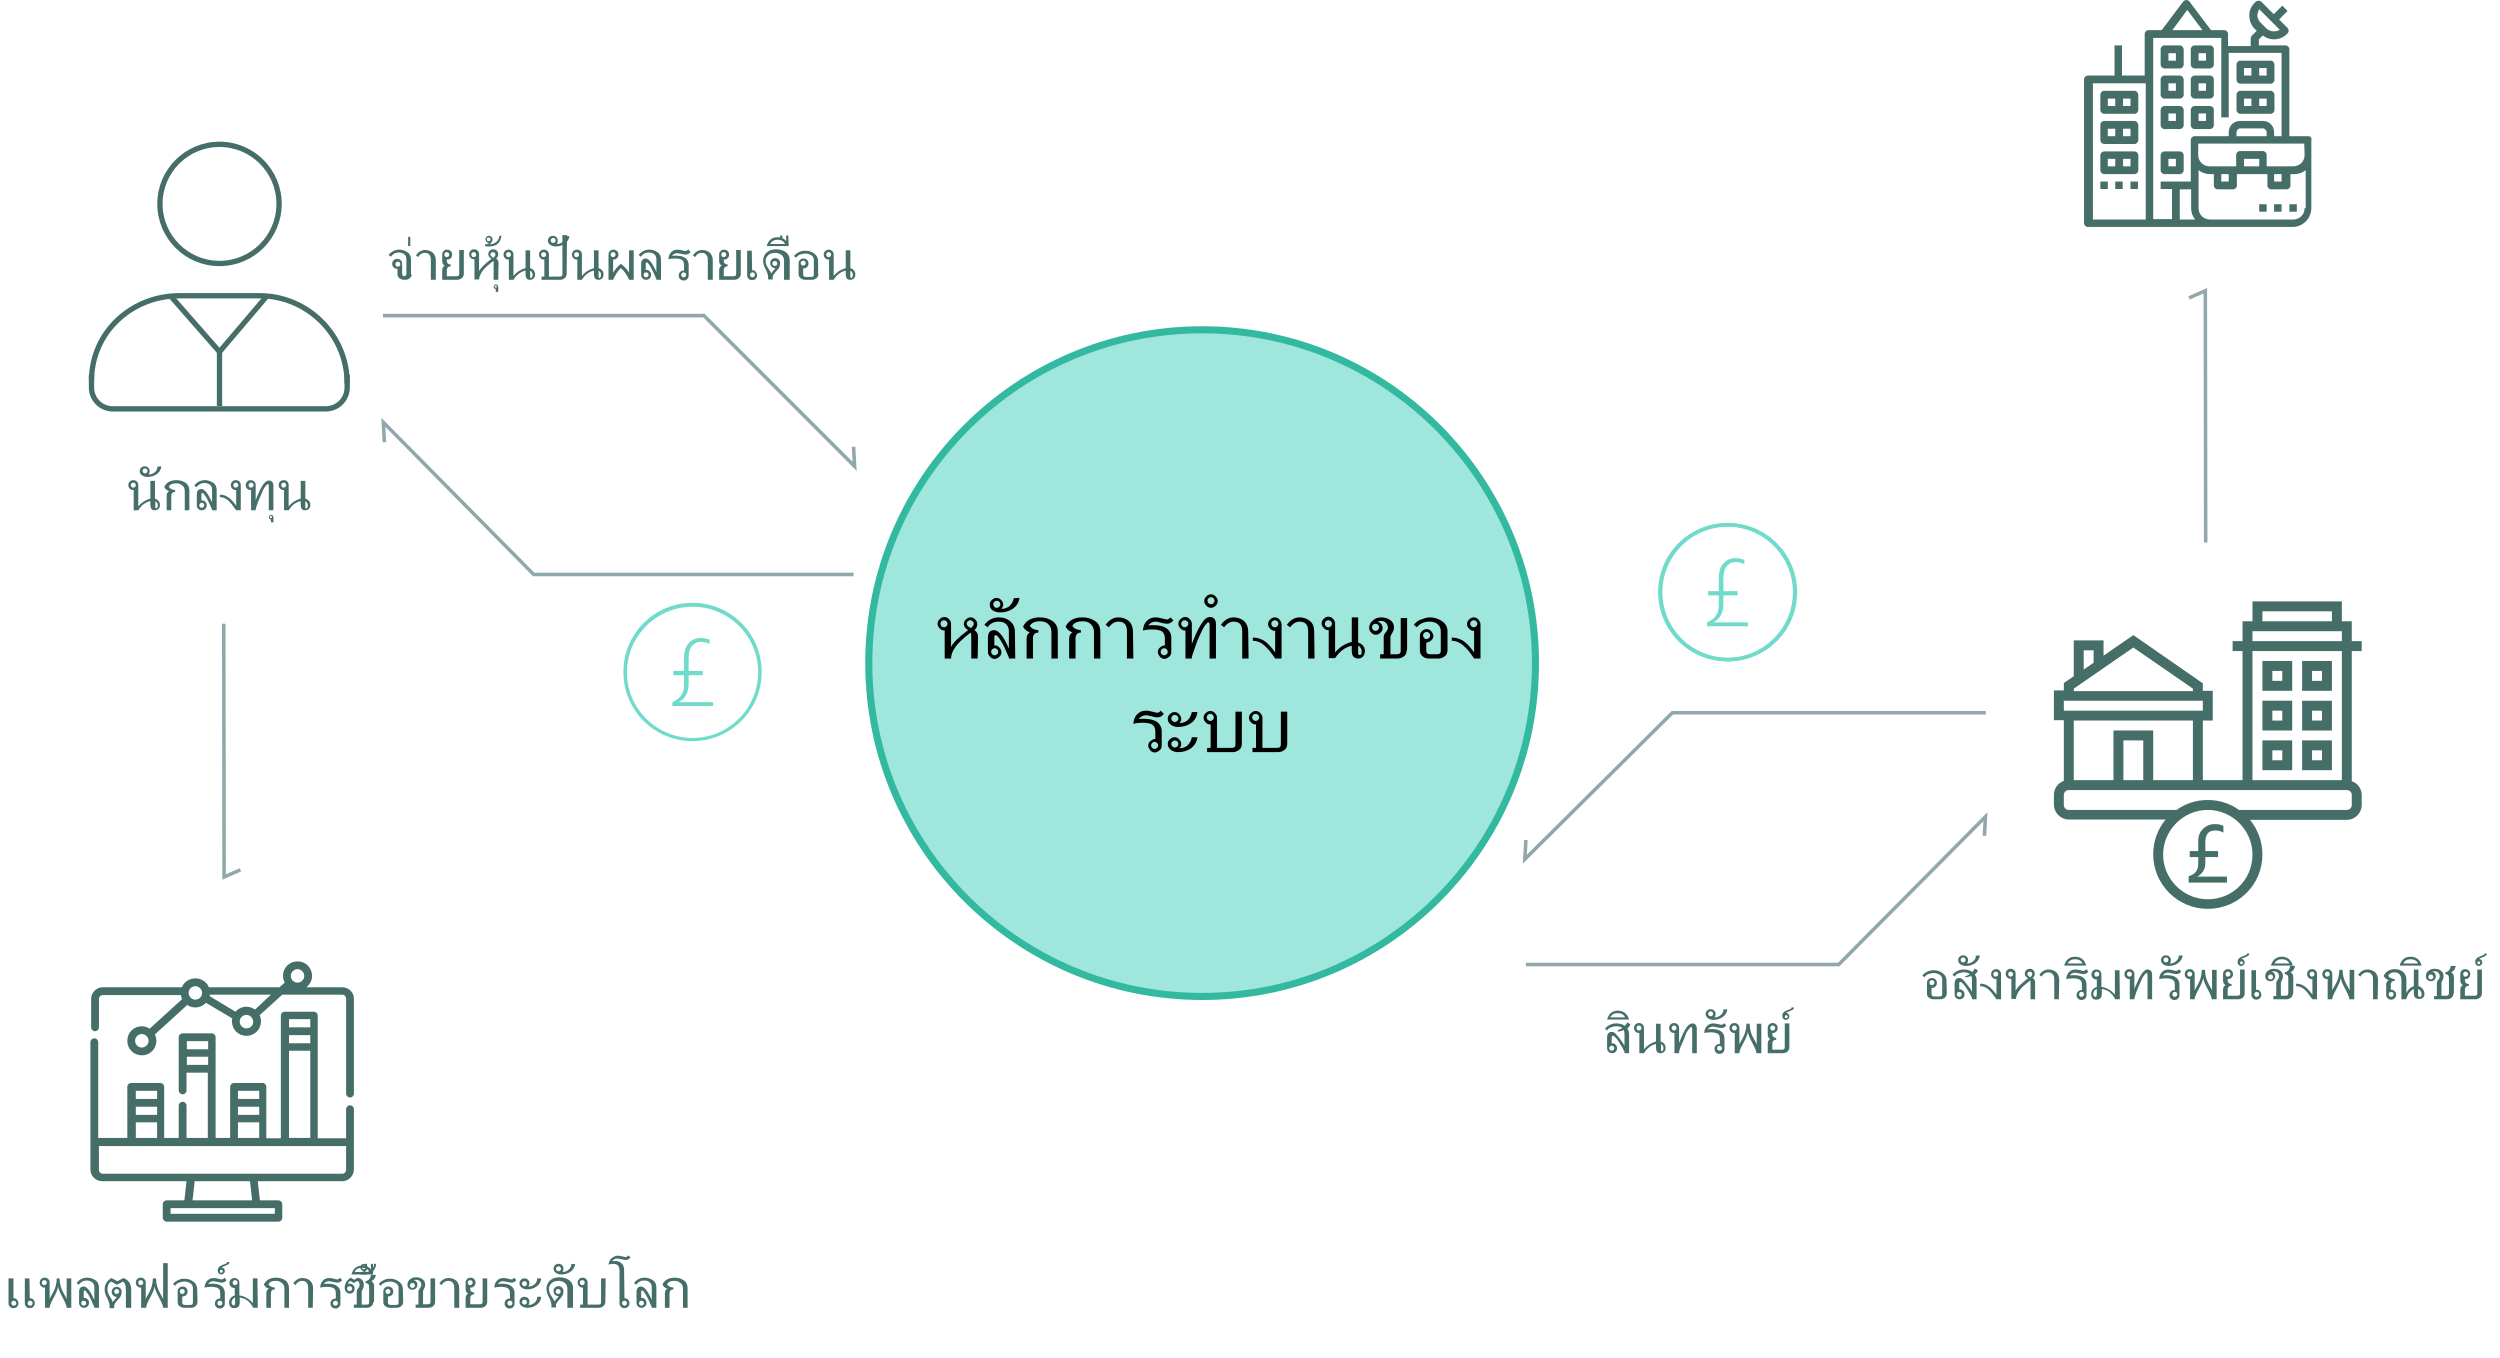 <?xml version="1.0" encoding="utf-8"?>
<!-- Generator: Adobe Illustrator 23.0.0, SVG Export Plug-In . SVG Version: 6.00 Build 0)  -->
<svg version="1.1" id="运作原理" xmlns="http://www.w3.org/2000/svg" xmlns:xlink="http://www.w3.org/1999/xlink" x="0px"
	 y="0px" viewBox="0 0 705 383" style="enable-background:new 0 0 705 383;" xml:space="preserve">
<style type="text/css">
	.st0{fill:none;stroke:#90A7AB;}
	.st1{fill:none;stroke:#70DBCB;}
	.st2{fill:#9FE7DD;stroke:#34B9A1;stroke-width:2;}
	.st3{enable-background:new    ;}
	.st4{fill:#456E68;}
	.st5{fill:none;stroke:#456E68;stroke-width:1.5;stroke-miterlimit:10;}
	.st6{fill:#70DBCB;}
</style>
<path id="形状_1_拷贝_3" class="st0" d="M63.1,175.9l0.1,71.4l4.6-2"/>
<path id="形状_1_拷贝_5" class="st0" d="M622,153l-0.1-71l-4.6,2"/>
<path id="形状_1" class="st0" d="M108,89h90.5l42.5,42.5l-0.3-5.5"/>
<path id="形状_1_拷贝_2" class="st0" d="M240.7,162h-90.2l-42.4-42.9l0.3,5.6"/>
<path id="形状_1_拷贝" class="st0" d="M560,201h-88.4L430,242.3l0.3-5.4"/>
<path id="形状_1_拷贝_4" class="st0" d="M430.3,272h88.2l41.4-41.7l-0.3,5.4"/>
<circle id="椭圆_7-2" class="st1" cx="487.3" cy="167" r="19"/>
<circle id="椭圆_6" class="st2" cx="339" cy="187" r="94"/>
<g class="st3">
	<path class="st4" d="M646.4,186.4H638v8.4h8.4V186.4z M643.6,192h-2.8v-2.8h2.8V192z"/>
	<path class="st4" d="M657.6,186.4h-8.4v8.4h8.4V186.4z M654.8,192H652v-2.8h2.8V192z"/>
	<path class="st4" d="M646.4,197.6H638v8.4h8.4V197.6z M643.6,203.2h-2.8v-2.8h2.8V203.2z"/>
	<path class="st4" d="M657.6,197.6h-8.4v8.4h8.4V197.6z M654.8,203.2H652v-2.8h2.8V203.2z"/>
	<path class="st4" d="M646.4,217.2v-8.4H638v8.4H646.4z M640.8,211.6h2.8v2.8h-2.8V211.6z"/>
	<path class="st4" d="M657.6,208.8h-8.4v8.4h8.4V208.8z M654.8,214.4H652v-2.8h2.8V214.4z"/>
	<path class="st4" d="M666,183.6v-2.8h-2.8v-5.6h-2.8v-5.6h-25.2v5.6h-2.8v5.6h-2.8v2.8h2.8V220h-11.2v-16.8h2.8v-8.4h-2.8v-2.1
		l-19.6-13.6l-8.4,5.8v-4.3h-8.4v10.1l-2.8,1.9v2.1h-2.8v8.4h2.8v17.1c-1.6,0.6-2.8,2.1-2.8,3.9v2.8c0,2.3,1.9,4.2,4.2,4.2h27.3
		c-2.2,2.7-3.5,6.1-3.5,9.8c0,8.5,6.9,15.4,15.4,15.4S638,249.5,638,241c0-3.7-1.3-7.1-3.5-9.8h27.3c2.3,0,4.2-1.9,4.2-4.2v-2.8
		c0-1.8-1.2-3.4-2.8-3.9v-36.7H666z M638,172.4h19.6v2.8H638V172.4z M635.2,178h25.2v2.8h-25.2V178z M587.6,183.4h2.8v3.5l-2.8,1.9
		V183.4z M584.8,194.2l16.8-11.6l16.8,11.6v0.7h-33.6V194.2z M582,197.6h39.2v2.8H582V197.6z M618.4,203.2V220h-11.2v-14H596v14
		h-11.2v-16.8H618.4z M604.4,220h-5.6v-11.2h5.6V220z M622.6,253.6c-6.9,0-12.6-5.7-12.6-12.6c0-6.9,5.7-12.6,12.6-12.6
		s12.6,5.7,12.6,12.6C635.2,248,629.6,253.6,622.6,253.6z M663.2,227c0,0.8-0.6,1.4-1.4,1.4h-30.4c-2.5-1.8-5.5-2.8-8.8-2.8
		s-6.3,1-8.8,2.8h-30.4c-0.8,0-1.4-0.6-1.4-1.4v-2.8c0-0.8,0.6-1.4,1.4-1.4h78.4c0.8,0,1.4,0.6,1.4,1.4V227z M660.4,220h-25.2v-36.4
		h25.2V220z"/>
</g>
<g class="st3">
	<g>
		<g>
			<path class="st4" d="M96.5,278.4H86.4c1-0.8,1.6-1.9,1.6-3.2c0-2.3-1.8-4.1-4.1-4.1s-4.1,1.8-4.1,4.1c0,0.7,0.2,1.3,0.5,1.9
				l-1.5,1.3H58.9c-0.6-1.5-2.1-2.5-3.8-2.5s-3.2,1-3.8,2.5H29c-1.8,0-3.3,1.5-3.3,3.3v8c0,0.6,0.5,1.1,1.1,1.1s1.1-0.5,1.1-1.1v-8
				c0-0.6,0.5-1.1,1.1-1.1h22c0.1,0.4,0.2,0.8,0.3,1.2l-9.1,8.3c-0.6-0.4-1.4-0.7-2.2-0.7c-2.3,0-4.1,1.8-4.1,4.1s1.8,4.1,4.1,4.1
				s4.1-1.8,4.1-4.1c0-0.7-0.2-1.3-0.4-1.8l9.1-8.3c0.7,0.5,1.5,0.7,2.3,0.7c1.2,0,2.2-0.5,3-1.3l7.4,4.4c-0.1,0.3-0.1,0.5-0.1,0.8
				c0,2.3,1.8,4.1,4.1,4.1s4.1-1.8,4.1-4.1c0-0.6-0.1-1.2-0.4-1.7l6.4-5.8h16.9c0.6,0,1.1,0.5,1.1,1.1v26.8c0,0.6,0.5,1.1,1.1,1.1
				s1.1-0.5,1.1-1.1v-26.8C99.8,279.8,98.3,278.4,96.5,278.4z M40,295.4c-1.1,0-1.9-0.9-1.9-1.9c0-1.1,0.9-1.9,1.9-1.9
				s1.9,0.9,1.9,1.9S41.1,295.4,40,295.4z M55.1,281.9c-1.1,0-1.9-0.9-1.9-1.9c0-1.1,0.9-1.9,1.9-1.9S57,279,57,280
				S56.2,281.9,55.1,281.9z M69.5,290c-1.1,0-1.9-0.9-1.9-1.9c0-1.1,0.9-1.9,1.9-1.9s1.9,0.9,1.9,1.9C71.5,289.1,70.6,290,69.5,290z
				 M71.9,284.7c-0.7-0.5-1.5-0.8-2.4-0.8c-1.2,0-2.3,0.5-3.1,1.4l-7.3-4.4c0-0.1,0.1-0.3,0.1-0.4h17.2L71.9,284.7z M83.9,277.1
				c-1.1,0-1.9-0.9-1.9-1.9s0.9-1.9,1.9-1.9s1.9,0.9,1.9,1.9S85,277.1,83.9,277.1z"/>
		</g>
	</g>
	<g>
		<g>
			<path class="st4" d="M99.8,312.8c0-0.6-0.5-1.1-1.1-1.1s-1.1,0.5-1.1,1.1v8.2h-8v-25.7v-4.4v-4.5c0-0.6-0.5-1.1-1.1-1.1h-8.2
				c-0.6,0-1.1,0.5-1.1,1.1v4.5v4.4V321h-4.1v-5.5V311v-4.5c0-0.6-0.5-1.1-1.1-1.1h-8c-0.6,0-1.1,0.5-1.1,1.1v4.5v4.4v5.5h-4.1
				v-19.5V297v-4.5c0-0.6-0.5-1.1-1.1-1.1h-8.2c-0.6,0-1.1,0.5-1.1,1.1v4.5v4.4v6.1c0,0.6,0.5,1.1,1.1,1.1s1.1-0.5,1.1-1.1v-5h6
				v18.4h-6v-9.1c0-0.6-0.5-1.1-1.1-1.1s-1.1,0.5-1.1,1.1v9.1h-4.1v-5.5V311v-4.5c0-0.6-0.5-1.1-1.1-1.1H37c-0.6,0-1.1,0.5-1.1,1.1
				v4.5v4.4v5.5h-8.2v-27c0-0.6-0.5-1.1-1.1-1.1s-1.1,0.5-1.1,1.1v35.9c0,1.8,1.5,3.3,3.3,3.3h23.8l-0.6,5.4h-5
				c-0.6,0-1.1,0.5-1.1,1.1v3.8c0,0.6,0.5,1.1,1.1,1.1h31.5c0.6,0,1.1-0.5,1.1-1.1v-3.8c0-0.6-0.5-1.1-1.1-1.1h-5.2l-0.6-5.4h23.8
				c1.8,0,3.3-1.5,3.3-3.3V322l0,0V312.8L99.8,312.8z M81.5,287.4h6v2.3h-6V287.4z M81.5,291.9h6v2.3h-6V291.9z M81.5,296.3h6v24.6
				h-6V296.3z M67.1,307.6h6v2.3h-6V307.6z M67.1,312.1h6v2.3h-6V312.1z M67.1,316.5h6v4.4h-6V316.5z M52.7,295.9v-2.3h6v2.3H52.7z
				 M52.7,300.3V298h6v2.3H52.7z M38.3,307.6h6v2.3h-6V307.6z M38.3,312.1h6v2.3h-6V312.1z M38.3,316.5h6v4.4h-6V316.5z M77.5,340.7
				v1.6H48.1v-1.6H77.5z M54.3,338.5l0.6-5.4h15.6l0.6,5.4H54.3z M96.5,331H29c-0.6,0-1.1-0.5-1.1-1.1v-6.7h69.7v6.7l0,0
				C97.6,330.5,97.1,331,96.5,331z"/>
		</g>
	</g>
</g>
<g class="st3">
	<g>
		<g>
			<path class="st4" d="M601.9,25.6h-8.5c-0.6,0-1.1,0.5-1.1,1.1V31c0,0.6,0.5,1.1,1.1,1.1h8.5c0.6,0,1.1-0.5,1.1-1.1v-4.3
				C602.9,26.1,602.5,25.6,601.9,25.6z M596.5,29.9h-2.1v-2.1h2.1V29.9z M600.8,29.9h-2.1v-2.1h2.1V29.9z"/>
		</g>
	</g>
	<g>
		<g>
			<path class="st4" d="M601.9,34.1h-8.5c-0.6,0-1.1,0.5-1.1,1.1v4.3c0,0.6,0.5,1.1,1.1,1.1h8.5c0.6,0,1.1-0.5,1.1-1.1v-4.3
				C602.9,34.6,602.5,34.1,601.9,34.1z M596.5,38.4h-2.1v-2.1h2.1V38.4z M600.8,38.4h-2.1v-2.1h2.1V38.4z"/>
		</g>
	</g>
	<g>
		<g>
			<path class="st4" d="M601.9,42.7h-8.5c-0.6,0-1.1,0.5-1.1,1.1V48c0,0.6,0.5,1.1,1.1,1.1h8.5c0.6,0,1.1-0.5,1.1-1.1v-4.3
				C602.9,43.1,602.5,42.7,601.9,42.7z M596.5,46.9h-2.1v-2.1h2.1V46.9z M600.8,46.9h-2.1v-2.1h2.1V46.9z"/>
		</g>
	</g>
	<g>
		<g>
			<path class="st4" d="M640.3,25.6h-8.5c-0.6,0-1.1,0.5-1.1,1.1V31c0,0.6,0.5,1.1,1.1,1.1h8.5c0.6,0,1.1-0.5,1.1-1.1v-4.3
				C641.3,26.1,640.9,25.6,640.3,25.6z M634.9,29.9h-2.1v-2.1h2.1V29.9z M639.2,29.9h-2.1v-2.1h2.1V29.9z"/>
		</g>
	</g>
	<g>
		<g>
			<path class="st4" d="M640.3,17.1h-8.5c-0.6,0-1.1,0.5-1.1,1.1v4.3c0,0.6,0.5,1.1,1.1,1.1h8.5c0.6,0,1.1-0.5,1.1-1.1v-4.3
				C641.3,17.5,640.9,17.1,640.3,17.1z M634.9,21.3h-2.1v-2.1h2.1V21.3z M639.2,21.3h-2.1v-2.1h2.1V21.3z"/>
		</g>
	</g>
	<g>
		<g>
			<path class="st4" d="M614.7,29.9h-4.3c-0.6,0-1.1,0.5-1.1,1.1v4.3c0,0.6,0.5,1.1,1.1,1.1h4.3c0.6,0,1.1-0.5,1.1-1.1V31
				C615.7,30.3,615.3,29.9,614.7,29.9z M613.6,34.1h-2.1V32h2.1V34.1z"/>
		</g>
	</g>
	<g>
		<g>
			<path class="st4" d="M623.2,29.9h-4.3c-0.6,0-1.1,0.5-1.1,1.1v4.3c0,0.6,0.5,1.1,1.1,1.1h4.3c0.6,0,1.1-0.5,1.1-1.1V31
				C624.3,30.3,623.8,29.9,623.2,29.9z M622.1,34.1H620V32h2.1V34.1z"/>
		</g>
	</g>
	<g>
		<g>
			<path class="st4" d="M614.7,21.3h-4.3c-0.6,0-1.1,0.5-1.1,1.1v4.3c0,0.6,0.5,1.1,1.1,1.1h4.3c0.6,0,1.1-0.5,1.1-1.1v-4.3
				C615.7,21.8,615.3,21.3,614.7,21.3z M613.6,25.6h-2.1v-2.1h2.1V25.6z"/>
		</g>
	</g>
	<g>
		<g>
			<path class="st4" d="M623.2,21.3h-4.3c-0.6,0-1.1,0.5-1.1,1.1v4.3c0,0.6,0.5,1.1,1.1,1.1h4.3c0.6,0,1.1-0.5,1.1-1.1v-4.3
				C624.3,21.8,623.8,21.3,623.2,21.3z M622.1,25.6H620v-2.1h2.1V25.6z"/>
		</g>
	</g>
	<g>
		<g>
			<path class="st4" d="M614.7,12.8h-4.3c-0.6,0-1.1,0.5-1.1,1.1v4.3c0,0.6,0.5,1.1,1.1,1.1h4.3c0.6,0,1.1-0.5,1.1-1.1v-4.3
				C615.7,13.3,615.3,12.8,614.7,12.8z M613.6,17.1h-2.1V15h2.1V17.1z"/>
		</g>
	</g>
	<g>
		<g>
			<path class="st4" d="M623.2,12.8h-4.3c-0.6,0-1.1,0.5-1.1,1.1v4.3c0,0.6,0.5,1.1,1.1,1.1h4.3c0.6,0,1.1-0.5,1.1-1.1v-4.3
				C624.3,13.3,623.8,12.8,623.2,12.8z M622.1,17.1H620V15h2.1V17.1z"/>
		</g>
	</g>
	<g>
		<g>
			<path class="st4" d="M614.7,42.7h-4.3c-0.6,0-1.1,0.5-1.1,1.1V48c0,0.6,0.5,1.1,1.1,1.1h4.3c0.6,0,1.1-0.5,1.1-1.1v-4.3
				C615.7,43.1,615.3,42.7,614.7,42.7z M613.6,46.9h-2.1v-2.1h2.1V46.9z"/>
		</g>
	</g>
	<g>
		<g>
			<rect x="592.3" y="51.2" class="st4" width="2.1" height="2.1"/>
		</g>
	</g>
	<g>
		<g>
			<rect x="596.5" y="51.2" class="st4" width="2.1" height="2.1"/>
		</g>
	</g>
	<g>
		<g>
			<rect x="600.8" y="51.2" class="st4" width="2.1" height="2.1"/>
		</g>
	</g>
	<g>
		<g>
			<path class="st4" d="M650.9,38.4h-5.3V13.9c0-0.6-0.5-1.1-1.1-1.1H637v-1.7l1.1-1.1c0.9,0.7,2,1.1,3.1,1.1c1.4,0,2.7-0.5,3.7-1.5
				l0.2-0.2c0.4-0.4,0.4-1.1,0-1.5l-2.4-2.4l2.4-2.4l-1.5-1.5L641.2,4l-3.5-3.5c-0.2-0.2-0.5-0.3-0.8-0.3c-0.4,0-0.7,0.2-0.9,0.4
				c-1.1,1-1.7,2.3-1.7,3.7s0.5,2.9,1.6,3.9l0.5,0.5l-1.4,1.4c-0.2,0.2-0.3,0.5-0.3,0.8V13h-6.4V9.6c0-0.6-0.5-1.1-1.1-1.1h-3.7
				l-6.1-8.1c-0.4-0.5-1.3-0.5-1.7,0l-6.1,8.1h-3.7c-0.6,0-1.1,0.5-1.1,1.1v11.7h-6.4v-8.5h-2.1v8.5h-7.5c-0.6,0-1.1,0.5-1.1,1.1
				v40.5c0,0.6,0.5,1.1,1.1,1.1h17.1h7.5h8.5h1.1h6.4h17.1c2.9,0,5.3-2.4,5.3-5.3V39.5C652,38.9,651.5,38.4,650.9,38.4z M605.1,61.9
				h-14.9V23.5h14.9V61.9z M637.1,2.6l5.8,5.8c-1.2,0.7-2.8,0.6-3.9-0.5l-1.5-1.5c-0.6-0.6-1-1.4-0.9-2.3
				C636.7,3.6,636.8,3.1,637.1,2.6z M616.8,2.8l4.3,5.7h-8.5L616.8,2.8z M612.5,53.3v8.5h-5.3V22.4V10.7h19.2v3.2v19.2h2.1V14.9
				h14.9v23.5h-2.1v-1.1c0-1.8-1.4-3.2-3.2-3.2h-6.4c-1.8,0-3.2,1.4-3.2,3.2v1.1h-9.6c-0.6,0-1.1,0.5-1.1,1.1v11.7h-8.5v2.1H612.5z
				 M639.2,37.3v1.1h-8.5v-1.1c0-0.6,0.5-1.1,1.1-1.1h6.4C638.7,36.3,639.2,36.7,639.2,37.3z M614.7,61.9v-8.5h3.2v5.3
				c0,1.2,0.4,2.3,1.1,3.2H614.7z M649.9,58.7c0,1.8-1.4,3.2-3.2,3.2h-17.1h-6.4c-1.8,0-3.2-1.4-3.2-3.2V48c0.9,0.7,2,1.1,3.2,1.1
				h1.1v3.2c0,0.6,0.5,1.1,1.1,1.1h4.3c0.6,0,1.1-0.5,1.1-1.1v-3.2h1.1h6.4h1.1v3.2c0,0.6,0.5,1.1,1.1,1.1h4.3
				c0.6,0,1.1-0.5,1.1-1.1v-3.2h1.1c1.2,0,2.3-0.4,3.2-1.1v10.7H649.9z M626.4,51.2v-2.1h2.1v2.1H626.4z M632.8,46.9v-2.1h4.3v2.1
				H632.8z M641.3,51.2v-2.1h2.1v2.1H641.3z M649.9,43.7c0,1.8-1.4,3.2-3.2,3.2h-2.1h-4.3h-1.1v-3.2c0-0.6-0.5-1.1-1.1-1.1h-6.4
				c-0.6,0-1.1,0.5-1.1,1.1v3.2h-1.1h-4.3h-2.1c-1.8,0-3.2-1.4-3.2-3.2v-3.2h29.9L649.9,43.7L649.9,43.7z"/>
		</g>
	</g>
	<g>
		<g>
			<rect x="645.6" y="57.6" class="st4" width="2.1" height="2.1"/>
		</g>
	</g>
	<g>
		<g>
			<rect x="641.3" y="57.6" class="st4" width="2.1" height="2.1"/>
		</g>
	</g>
	<g>
		<g>
			<rect x="637.1" y="57.6" class="st4" width="2.1" height="2.1"/>
		</g>
	</g>
</g>
<g>
	<circle class="st5" cx="61.9" cy="57.5" r="16.8"/>
	<line class="st5" x1="48.4" y1="83.8" x2="61.9" y2="99.2"/>
	<line class="st5" x1="75" y1="83.8" x2="61.9" y2="99.2"/>
	<line class="st5" x1="61.9" y1="114.5" x2="61.9" y2="99.2"/>
	<path class="st5" d="M97.9,105.7v3.6c0,3.3-2.7,6-6,6H31.8c-3.3,0-6-2.7-6-6v-3.6"/>
	<path class="st5" d="M31.8,99.7"/>
	<path class="st5" d="M25.8,107.4c0-13.6,11.2-24,24.8-24h22.6c13.6,0,24.7,11.1,24.7,24.7l0,0"/>
</g>
<g id="椭圆_7_1_">
	<path class="st6" d="M487.1,186.5c-10.8,0-19.5-8.7-19.5-19.5s8.7-19.5,19.5-19.5s19.5,8.7,19.5,19.5S497.9,186.5,487.1,186.5z
		 M487.1,148.5c-10.2,0-18.5,8.3-18.5,18.5s8.3,18.5,18.5,18.5s18.5-8.3,18.5-18.5S497.3,148.5,487.1,148.5z"/>
</g>
<g>
	<g>
		<path class="st6" d="M481.4,176.6v-1.1c2.2-0.9,3.3-2.5,3.3-4.8v-2.8h-3v-1.2h3v-3.8c0-1.6,0.4-3,1.3-4s2-1.5,3.5-1.5
			c0.8,0,1.6,0.2,2.4,0.5v1.2c-0.8-0.4-1.6-0.6-2.4-0.6c-1.1,0-1.9,0.4-2.6,1.2c-0.6,0.8-0.9,1.9-0.9,3.4v3.6h4v1.2h-4v2.3
			c0,2.6-0.9,4.3-2.8,5.3h9.7v1.1L481.4,176.6L481.4,176.6z"/>
	</g>
</g>
<g id="椭圆_7-2_1_">
	<path class="st6" d="M195.3,209c-10.8,0-19.5-8.7-19.5-19.5s8.7-19.5,19.5-19.5s19.5,8.7,19.5,19.5S206,209,195.3,209z
		 M195.3,171.1c-10.2,0-18.5,8.3-18.5,18.5s8.3,18.5,18.5,18.5s18.5-8.3,18.5-18.5C213.8,179.3,205.5,171.1,195.3,171.1z"/>
</g>
<g>
	<g>
		<g>
			<path class="st6" d="M189.6,199.1V198c2.2-0.9,3.3-2.5,3.3-4.8v-2.8h-3v-1.2h3v-3.8c0-1.6,0.4-3,1.3-4c0.9-1,2-1.5,3.5-1.5
				c0.8,0,1.6,0.2,2.4,0.5v1.2c-0.8-0.4-1.6-0.6-2.4-0.6c-1.1,0-1.9,0.4-2.6,1.2c-0.6,0.8-0.9,1.9-0.9,3.4v3.6h4v1.2h-4v2.3
				c0,2.6-0.9,4.3-2.8,5.3h9.7v1.1L189.6,199.1L189.6,199.1z"/>
		</g>
	</g>
</g>
<g>
	<path class="st4" d="M617.2,248.8v-1.7c1.8-0.5,2.7-1.7,2.7-3.4v-2h-2.4V240h2.4v-2.8c0-1.4,0.4-2.5,1.3-3.4c0.9-0.9,2-1.4,3.3-1.4
		c0.9,0,1.8,0.1,2.5,0.5v1.9c-0.8-0.5-1.7-0.6-2.4-0.6c-1.8,0-2.7,1.1-2.7,3.3v2.5h3.6v1.7h-3.6v1.7c0,1.8-0.8,2.9-2.2,3.8h8.3v1.7
		h-10.8V248.8z"/>
</g>
<g class="st3">
	<path d="M275.7,185.7h-1.8v-6.3c0-0.5-0.1-0.9-0.2-1c-2.1,1.6-3.5,2.9-4.3,4.1c-0.8,1.1-1.2,2.2-1.2,3.2h-1.8v-7.9h-0.1
		c-0.5,0-1-0.2-1.3-0.6c-0.4-0.4-0.6-0.8-0.6-1.3s0.2-1,0.6-1.3c0.4-0.4,0.8-0.6,1.3-0.6s1,0.2,1.3,0.6c0.4,0.4,0.6,0.8,0.6,1.3v6.6
		c0.5-1.2,2.1-2.8,4.8-4.8c-0.8-0.5-1.2-1.1-1.2-1.7c0-0.5,0.2-1,0.6-1.3c0.4-0.4,0.8-0.6,1.3-0.6s1,0.2,1.3,0.6
		c0.4,0.4,0.6,0.8,0.6,1.3c0,0.7-0.3,1.2-0.8,1.7c0.6,0.4,1,1,1,1.8L275.7,185.7L275.7,185.7z M266.2,176.9c0.3,0,0.5-0.1,0.7-0.3
		s0.3-0.4,0.3-0.7s-0.1-0.5-0.3-0.7c-0.2-0.2-0.4-0.3-0.7-0.3c-0.3,0-0.5,0.1-0.7,0.3s-0.3,0.4-0.3,0.7s0.1,0.5,0.3,0.7
		S266,176.9,266.2,176.9z M273.8,177.1c0.5-0.4,0.8-0.8,0.8-1.2c0-0.3-0.1-0.5-0.3-0.7c-0.2-0.2-0.4-0.3-0.7-0.3
		c-0.3,0-0.5,0.1-0.7,0.3s-0.3,0.4-0.3,0.7C272.7,176.4,273,176.8,273.8,177.1z"/>
	<path d="M286.3,185.7h-1.8v-0.3c-0.8-1.9-1.5-3.5-2.2-4.6c-0.7-1.2-1.2-1.7-1.5-1.7s-0.4,0.2-0.4,0.7v2.2h0.1c0.5,0,1,0.2,1.3,0.6
		c0.4,0.4,0.6,0.8,0.6,1.3s-0.2,1-0.6,1.3c-0.4,0.4-0.8,0.6-1.3,0.6s-1-0.2-1.3-0.6c-0.4-0.4-0.6-0.8-0.6-1.3v-4.1
		c0-1.4,0.6-2.1,1.7-2.1c1.3,0,2.7,1.7,4.2,5.2V178c0-0.9-0.3-1.5-0.8-2s-1.2-0.7-2.1-0.7c-1.3,0-2.4,0.5-3.1,1.6l-0.9-0.7
		c1.1-1.4,2.4-2.1,4.1-2.1c1.3,0,2.4,0.4,3.2,1.1s1.3,1.7,1.3,2.9L286.3,185.7L286.3,185.7z M280.5,184.8c0.3,0,0.5-0.1,0.7-0.3
		s0.3-0.4,0.3-0.7s-0.1-0.5-0.3-0.7c-0.2-0.2-0.4-0.3-0.7-0.3c-0.3,0-0.5,0.1-0.7,0.3s-0.3,0.4-0.3,0.7s0.1,0.5,0.3,0.7
		C280,184.7,280.3,184.8,280.5,184.8z"/>
	<path d="M287.5,168.6c-0.2,1.3-0.8,2.3-1.8,3s-2.2,1.1-3.6,1.1c-0.9,0-1.6-0.2-2.2-0.6c-0.5-0.4-0.8-0.9-0.8-1.6
		c0-0.5,0.2-1,0.6-1.3c0.4-0.4,0.8-0.6,1.3-0.6s1,0.2,1.3,0.6c0.4,0.4,0.6,0.8,0.6,1.3c0,0.4-0.2,0.8-0.5,1.2c0.9,0,1.7-0.3,2.3-0.8
		c0.6-0.6,1-1.3,1.2-2.2L287.5,168.6L287.5,168.6z M281.1,171.4c0.3,0,0.5-0.1,0.7-0.3s0.3-0.4,0.3-0.7s-0.1-0.5-0.3-0.7
		c-0.2-0.2-0.4-0.3-0.7-0.3c-0.3,0-0.5,0.1-0.7,0.3s-0.3,0.4-0.3,0.7s0.1,0.5,0.3,0.7C280.6,171.4,280.8,171.4,281.1,171.4z"/>
	<path d="M298.3,185.7h-1.8v-7.5c0-0.9-0.3-1.6-0.9-2.2s-1.4-0.8-2.3-0.8c-1.4,0-2.4,0.4-2.9,1.3c0.4,0.7,1.2,1.1,2.4,1.2v0.7
		c-0.5,0-0.8,0.1-1.1,0.4c-0.3,0.3-0.4,0.7-0.4,1.2v5.7h-1.8v-5.6c0-0.8,0.3-1.4,0.9-1.8c-0.9-0.3-1.5-0.8-1.9-1.6
		c0.9-1.8,2.5-2.6,4.8-2.6c1.4,0,2.6,0.4,3.6,1.1c1,0.7,1.4,1.8,1.4,3V185.7z"/>
	<path d="M310.3,185.7h-1.8v-7.5c0-0.9-0.3-1.6-0.9-2.2s-1.4-0.8-2.3-0.8c-1.4,0-2.4,0.4-2.9,1.3c0.4,0.7,1.2,1.1,2.4,1.2v0.7
		c-0.5,0-0.8,0.1-1.1,0.4c-0.3,0.3-0.4,0.7-0.4,1.2v5.7h-1.8v-5.6c0-0.8,0.3-1.4,0.9-1.8c-0.9-0.3-1.5-0.8-1.9-1.6
		c0.9-1.8,2.5-2.6,4.8-2.6c1.4,0,2.6,0.4,3.6,1.1c1,0.7,1.4,1.8,1.4,3V185.7z"/>
	<path d="M319.6,185.7h-1.8V178c0-1.8-0.8-2.7-2.4-2.7c-1,0-1.9,0.5-2.7,1.6l-0.9-0.7c1-1.4,2.2-2.1,3.6-2.1c1.2,0,2.2,0.4,3,1.1
		c0.7,0.7,1.1,1.7,1.1,2.9L319.6,185.7L319.6,185.7z"/>
	<path d="M330.9,174.9c-0.5,0.7-1.1,1-1.9,1c-0.3,0-0.9-0.1-1.6-0.3s-1.2-0.3-1.5-0.3c-0.9,0-1.6,0.4-2.1,1.1
		c0.4-0.1,0.9-0.1,1.5-0.1c1.6,0,2.8,0.3,3.7,0.9c0.8,0.6,1.3,1.5,1.3,2.6v4.1c0,0.5-0.2,1-0.6,1.3s-0.8,0.6-1.3,0.6s-1-0.2-1.3-0.6
		s-0.6-0.8-0.6-1.3s0.2-1,0.6-1.3s0.8-0.6,1.3-0.6h0.1v-1.9c0-1-0.3-1.7-0.9-2.1c-0.6-0.3-1.5-0.5-2.8-0.5c-0.9,0-1.7,0.1-2.5,0.3
		c0.1-1.1,0.4-2,1.1-2.7s1.5-1,2.5-1c0.5,0,1.1,0.1,1.8,0.3c0.7,0.2,1.2,0.3,1.3,0.3c0.4,0,0.8-0.2,1-0.6L330.9,174.9z M328.3,184.8
		c0.3,0,0.5-0.1,0.7-0.3s0.3-0.4,0.3-0.7s-0.1-0.5-0.3-0.7c-0.2-0.2-0.4-0.3-0.7-0.3c-0.3,0-0.5,0.1-0.7,0.3s-0.3,0.4-0.3,0.7
		s0.1,0.5,0.3,0.7C327.8,184.7,328.1,184.8,328.3,184.8z"/>
	<path d="M342.9,185.7h-1.8v-9.5c0-0.5-0.1-0.7-0.4-0.7c-0.1,0-0.3,0.1-0.5,0.4c-0.2,0.2-0.5,0.6-0.8,1.1s-0.6,1.2-1,2
		s-0.9,2-1.4,3.6c-0.6,1.6-0.9,2.5-0.9,2.8v0.3h-1.8v-7.9h-0.1c-0.5,0-1-0.2-1.3-0.6c-0.4-0.4-0.6-0.8-0.6-1.3s0.2-1,0.6-1.3
		c0.4-0.4,0.8-0.6,1.3-0.6s1,0.2,1.3,0.6c0.4,0.4,0.6,0.8,0.6,1.3v5.7c0.8-2.1,1.6-3.9,2.5-5.4s1.7-2.2,2.6-2.2
		c1.1,0,1.7,0.7,1.7,2.1L342.9,185.7L342.9,185.7z M334.1,176.9c0.3,0,0.5-0.1,0.7-0.3s0.3-0.4,0.3-0.7s-0.1-0.5-0.3-0.7
		c-0.2-0.2-0.4-0.3-0.7-0.3c-0.3,0-0.5,0.1-0.7,0.3s-0.3,0.4-0.3,0.7s0.1,0.5,0.3,0.7S333.9,176.9,334.1,176.9z"/>
	<path d="M341.5,167.6c0.5,0,1,0.2,1.3,0.6c0.4,0.4,0.6,0.8,0.6,1.3s-0.2,1-0.6,1.3c-0.4,0.4-0.8,0.6-1.3,0.6s-1-0.2-1.3-0.6
		c-0.4-0.4-0.6-0.8-0.6-1.3s0.2-1,0.6-1.3C340.5,167.8,341,167.6,341.5,167.6z M341.5,170.4c0.3,0,0.5-0.1,0.7-0.3s0.3-0.4,0.3-0.7
		s-0.1-0.5-0.3-0.7c-0.2-0.2-0.4-0.3-0.7-0.3c-0.3,0-0.5,0.1-0.7,0.3s-0.3,0.4-0.3,0.7s0.1,0.5,0.3,0.7
		C341,170.3,341.2,170.4,341.5,170.4z M352.1,185.7h-1.8V178c0-1.8-0.8-2.7-2.4-2.7c-1,0-1.9,0.5-2.7,1.6l-0.9-0.7
		c1-1.4,2.2-2.1,3.6-2.1c1.2,0,2.2,0.4,3,1.1c0.7,0.7,1.1,1.7,1.1,2.9L352.1,185.7L352.1,185.7z"/>
	<path d="M361.4,185.7h-1.8c-1.2-1.8-2.2-3-3.2-3.8c-0.9-0.8-2-1.2-3.1-1.2v-0.9c1.2,0,2.2,0.3,3.2,0.9c0.9,0.6,2,1.7,3.1,3.3v-6.1
		h-0.1c-0.5,0-1-0.2-1.3-0.6c-0.4-0.4-0.6-0.8-0.6-1.3s0.2-1,0.6-1.3c0.4-0.4,0.8-0.6,1.3-0.6s1,0.2,1.3,0.6s0.6,0.8,0.6,1.3V185.7z
		 M359.5,176.9c0.3,0,0.5-0.1,0.7-0.3s0.3-0.4,0.3-0.7s-0.1-0.5-0.3-0.7c-0.2-0.2-0.4-0.3-0.7-0.3c-0.3,0-0.5,0.1-0.7,0.3
		s-0.3,0.4-0.3,0.7s0.1,0.5,0.3,0.7S359.3,176.9,359.5,176.9z"/>
	<path d="M370.7,185.7h-1.8V178c0-1.8-0.8-2.7-2.4-2.7c-1,0-1.9,0.5-2.7,1.6l-0.9-0.7c1-1.4,2.2-2.1,3.6-2.1c1.2,0,2.2,0.4,3,1.1
		s1.1,1.7,1.1,2.9L370.7,185.7L370.7,185.7z"/>
	<path d="M383,181.2c1.3,0.4,1.9,1.3,1.9,2.4c0,0.6-0.2,1.1-0.5,1.5c-0.4,0.4-0.8,0.6-1.3,0.6c-0.6,0-1.1-0.2-1.4-0.5
		s-0.5-0.9-0.5-1.7v-1.4c-1.8,0.4-3.4,1.5-4.7,3.5h-1.8v-7.9h-0.1c-0.5,0-1-0.2-1.3-0.6c-0.4-0.4-0.6-0.8-0.6-1.3s0.2-1,0.6-1.3
		c0.4-0.4,0.8-0.6,1.3-0.6s1,0.2,1.3,0.6c0.4,0.4,0.6,0.8,0.6,1.3v8.2c1.2-1.5,2.8-2.5,4.7-3v-6.9h1.8V181.2z M374.6,176.9
		c0.3,0,0.5-0.1,0.7-0.3s0.3-0.4,0.3-0.7s-0.1-0.5-0.3-0.7c-0.2-0.2-0.4-0.3-0.7-0.3c-0.3,0-0.5,0.1-0.7,0.3s-0.3,0.4-0.3,0.7
		s0.1,0.5,0.3,0.7S374.3,176.9,374.6,176.9z M384,183.6c0-0.3-0.1-0.6-0.3-0.9c-0.2-0.3-0.4-0.5-0.7-0.6v1.9c0,0.3,0,0.5,0.1,0.6
		c0,0.1,0.1,0.1,0.3,0.1C383.8,184.8,384,184.4,384,183.6z"/>
	<path d="M396.7,183.3c0,0.7-0.2,1.3-0.7,1.7s-1.1,0.7-1.8,0.7h-5v-1.2h1v-4.9c0-0.4,0.2-0.9,0.6-1.3c0.4-0.5,0.6-0.9,0.6-1.3
		c0-0.5-0.2-1-0.6-1.4s-0.9-0.5-1.4-0.5c-0.3,0-0.6,0.1-0.9,0.2c0.9,0.3,1.4,0.9,1.4,1.8c0,0.5-0.2,1-0.6,1.3
		c-0.4,0.4-0.8,0.6-1.3,0.6s-1-0.2-1.3-0.6c-0.4-0.4-0.6-0.8-0.6-1.3c0-0.8,0.3-1.5,1-2.1s1.4-0.9,2.3-0.9c1.1,0,2,0.3,2.7,0.8
		s1,1.2,1,2.1c0,0.5-0.2,1-0.5,1.5s-0.5,0.9-0.5,1.1v4.9h1.8c0.8,0,1.1-0.3,1.1-1v-9.2h1.8v9H396.7z M387.9,177.9
		c0.3,0,0.5-0.1,0.7-0.3s0.3-0.4,0.3-0.7s-0.1-0.5-0.3-0.7c-0.2-0.2-0.4-0.3-0.7-0.3c-0.3,0-0.5,0.1-0.7,0.3s-0.3,0.4-0.3,0.7
		s0.1,0.5,0.3,0.7C387.4,177.8,387.6,177.9,387.9,177.9z"/>
	<path d="M408.2,183.3c0,0.7-0.2,1.3-0.7,1.7s-1.1,0.7-1.8,0.7h-2.8c-0.7,0-1.3-0.2-1.8-0.7c-0.5-0.4-0.7-1-0.7-1.7v-4
		c0-0.5,0.2-1,0.6-1.3c0.4-0.4,0.8-0.6,1.3-0.6s1,0.2,1.3,0.6s0.6,0.8,0.6,1.3s-0.2,1-0.6,1.3s-0.8,0.6-1.3,0.6h-0.1v2.3
		c0,0.7,0.4,1,1.1,1h1.9c0.8,0,1.1-0.3,1.1-1V178c0-0.8-0.3-1.5-0.9-2s-1.4-0.7-2.3-0.7c-0.7,0-1.3,0.1-2,0.4
		c-0.7,0.3-1.2,0.7-1.5,1.2l-0.9-0.7c0.5-0.6,1.1-1.2,2-1.5s1.7-0.6,2.5-0.6c1.3,0,2.5,0.4,3.5,1.1c1,0.7,1.5,1.7,1.5,2.8
		L408.2,183.3L408.2,183.3z M402.3,180.2c0.3,0,0.5-0.1,0.7-0.3s0.3-0.4,0.3-0.7s-0.1-0.5-0.3-0.7c-0.2-0.2-0.4-0.3-0.7-0.3
		c-0.3,0-0.5,0.1-0.7,0.3s-0.3,0.4-0.3,0.7s0.1,0.5,0.3,0.7C401.8,180.2,402,180.2,402.3,180.2z"/>
	<path d="M417.5,185.7h-1.8c-1.2-1.8-2.2-3-3.2-3.8s-2-1.2-3.1-1.2v-0.9c1.2,0,2.2,0.3,3.2,0.9c0.9,0.6,2,1.7,3.1,3.3v-6.1h-0.1
		c-0.5,0-1-0.2-1.3-0.6c-0.4-0.4-0.6-0.8-0.6-1.3s0.2-1,0.6-1.3c0.4-0.4,0.8-0.6,1.3-0.6s1,0.2,1.3,0.6s0.6,0.8,0.6,1.3V185.7z
		 M415.6,176.9c0.3,0,0.5-0.1,0.7-0.3s0.3-0.4,0.3-0.7s-0.1-0.5-0.3-0.7c-0.2-0.2-0.4-0.3-0.7-0.3c-0.3,0-0.5,0.1-0.7,0.3
		s-0.3,0.4-0.3,0.7s0.1,0.5,0.3,0.7S415.4,176.9,415.6,176.9z"/>
	<path d="M328.2,201.3c-0.5,0.7-1.1,1-1.9,1c-0.3,0-0.9-0.1-1.6-0.3s-1.2-0.3-1.5-0.3c-0.9,0-1.6,0.4-2.1,1.1
		c0.4-0.1,0.9-0.1,1.5-0.1c1.6,0,2.8,0.3,3.7,0.9c0.8,0.6,1.3,1.5,1.3,2.6v4.1c0,0.5-0.2,1-0.6,1.3s-0.8,0.6-1.3,0.6s-1-0.2-1.3-0.6
		s-0.6-0.8-0.6-1.3s0.2-1,0.6-1.3s0.8-0.6,1.3-0.6h0.1v-2c0-1-0.3-1.7-0.9-2.1c-0.6-0.3-1.5-0.5-2.8-0.5c-0.9,0-1.7,0.1-2.5,0.3
		c0.1-1.1,0.4-2,1.1-2.7s1.5-1,2.5-1c0.5,0,1.1,0.1,1.8,0.3c0.7,0.2,1.2,0.3,1.3,0.3c0.4,0,0.8-0.2,1-0.6L328.2,201.3z M325.6,211.2
		c0.3,0,0.5-0.1,0.7-0.3s0.3-0.4,0.3-0.7s-0.1-0.5-0.3-0.7c-0.2-0.2-0.4-0.3-0.7-0.3c-0.3,0-0.5,0.1-0.7,0.3s-0.3,0.4-0.3,0.7
		s0.1,0.5,0.3,0.7C325.1,211.1,325.3,211.2,325.6,211.2z"/>
	<path d="M337.7,200.8c-0.2,1.3-0.8,2.4-1.8,3.1c-1,0.7-2.2,1.1-3.6,1.1c-0.9,0-1.6-0.2-2.2-0.7c-0.5-0.4-0.8-1-0.8-1.6
		c0-0.5,0.2-1,0.6-1.3c0.4-0.4,0.8-0.6,1.3-0.6s1,0.2,1.3,0.6c0.4,0.4,0.6,0.8,0.6,1.3s-0.2,0.9-0.5,1.2c0.9,0,1.7-0.3,2.3-0.8
		c0.6-0.6,1-1.3,1.2-2.3H337.7z M337.7,207.9c-0.2,1.3-0.8,2.3-1.8,3.1c-1,0.7-2.2,1.1-3.6,1.1c-0.9,0-1.6-0.2-2.2-0.7
		c-0.5-0.4-0.8-1-0.8-1.6c0-0.5,0.2-1,0.6-1.3c0.4-0.4,0.8-0.6,1.3-0.6s1,0.2,1.3,0.6c0.4,0.4,0.6,0.8,0.6,1.3s-0.2,0.9-0.5,1.2
		c0.9,0,1.7-0.3,2.3-0.8c0.6-0.6,1-1.3,1.2-2.3H337.7z M331.3,203.6c0.3,0,0.5-0.1,0.7-0.3s0.3-0.4,0.3-0.7s-0.1-0.5-0.3-0.7
		s-0.4-0.3-0.7-0.3c-0.3,0-0.5,0.1-0.7,0.3s-0.3,0.4-0.3,0.7s0.1,0.5,0.3,0.7S331,203.6,331.3,203.6z M331.3,210.8
		c0.3,0,0.5-0.1,0.7-0.3s0.3-0.4,0.3-0.7s-0.1-0.5-0.3-0.7c-0.2-0.2-0.4-0.3-0.7-0.3c-0.3,0-0.5,0.1-0.7,0.3s-0.3,0.4-0.3,0.7
		s0.1,0.5,0.3,0.7C330.8,210.7,331,210.8,331.3,210.8z"/>
	<path d="M350.2,209.7c0,0.7-0.2,1.3-0.7,1.7s-1.1,0.7-1.8,0.7h-7.3v-1.2h1v-6.6h-0.1c-0.5,0-1-0.2-1.3-0.6
		c-0.4-0.4-0.6-0.8-0.6-1.3s0.2-1,0.6-1.3c0.4-0.4,0.8-0.6,1.3-0.6s1,0.2,1.3,0.6c0.4,0.4,0.6,0.8,0.6,1.3v8.5h4.1
		c0.8,0,1.1-0.3,1.1-1v-9.2h1.8V209.7z M341.3,203.3c0.3,0,0.5-0.1,0.7-0.3s0.3-0.4,0.3-0.7s-0.1-0.5-0.3-0.7
		c-0.2-0.2-0.4-0.3-0.7-0.3c-0.3,0-0.5,0.1-0.7,0.3s-0.3,0.4-0.3,0.7s0.1,0.5,0.3,0.7S341,203.3,341.3,203.3z"/>
	<path d="M363,209.7c0,0.7-0.2,1.3-0.7,1.7s-1.1,0.7-1.8,0.7h-7.3v-1.2h1v-6.6h-0.1c-0.5,0-1-0.2-1.3-0.6c-0.4-0.4-0.6-0.8-0.6-1.3
		s0.2-1,0.6-1.3c0.4-0.4,0.8-0.6,1.3-0.6s1,0.2,1.3,0.6c0.4,0.4,0.6,0.8,0.6,1.3v8.5h4.1c0.8,0,1.1-0.3,1.1-1v-9.2h1.8V209.7z
		 M354.1,203.3c0.3,0,0.5-0.1,0.7-0.3s0.3-0.4,0.3-0.7s-0.1-0.5-0.3-0.7c-0.2-0.2-0.4-0.3-0.7-0.3c-0.3,0-0.5,0.1-0.7,0.3
		s-0.3,0.4-0.3,0.7s0.1,0.5,0.3,0.7S353.9,203.3,354.1,203.3z"/>
</g>
<g class="st3">
	<path class="st4" d="M3.8,366.1L3.8,366.1c0.4,0,0.8,0.1,1,0.4s0.4,0.6,0.4,1s-0.1,0.7-0.4,1s-0.6,0.4-1,0.4s-0.7-0.1-1-0.4
		s-0.4-0.6-0.4-1v-7h1.4V366.1z M3.9,368.2c0.2,0,0.4-0.1,0.5-0.2s0.2-0.3,0.2-0.5s-0.1-0.4-0.2-0.5s-0.3-0.2-0.5-0.2
		s-0.3,0.1-0.5,0.2c-0.1,0.1-0.2,0.3-0.2,0.5s0.1,0.4,0.2,0.5S3.7,368.2,3.9,368.2z M8.4,366.1L8.4,366.1c0.4,0,0.8,0.1,1,0.4
		c0.3,0.3,0.4,0.6,0.4,1s-0.1,0.7-0.4,1s-0.6,0.4-1,0.4s-0.7-0.1-1-0.4s-0.4-0.6-0.4-1v-7h1.3L8.4,366.1L8.4,366.1z M8.5,368.2
		c0.2,0,0.4-0.1,0.5-0.2s0.2-0.3,0.2-0.5S9.1,367.1,9,367c-0.1-0.1-0.3-0.2-0.5-0.2c-0.2,0-0.4,0.1-0.5,0.2
		c-0.1,0.1-0.2,0.3-0.2,0.5s0.1,0.4,0.2,0.5C8.1,368.1,8.3,368.2,8.5,368.2z"/>
	<path class="st4" d="M20.1,368.8h-1.3c0-0.6-0.4-1.5-1.1-2.8s-1.2-2.4-1.3-3.2c-0.1,0.8-0.6,1.9-1.3,3.2s-1.1,2.2-1.1,2.8h-1.3
		v-5.7h-0.1c-0.4,0-0.7-0.1-1-0.4c-0.3-0.3-0.4-0.6-0.4-1s0.1-0.7,0.4-1s0.6-0.4,1-0.4s0.7,0.1,1,0.4c0.3,0.3,0.4,0.6,0.4,1v4.6
		c0.1-0.3,0.4-0.8,0.8-1.5c0.8-1.3,1.2-2.8,1.2-4.3h0.8c0,1.5,0.4,2.9,1.2,4.3c0.4,0.7,0.7,1.2,0.8,1.5v-5.8h1.3V368.8z M12.5,362.4
		c0.2,0,0.4-0.1,0.5-0.2s0.2-0.3,0.2-0.5s-0.1-0.4-0.2-0.5c-0.1-0.1-0.3-0.2-0.5-0.2c-0.2,0-0.4,0.1-0.5,0.2s-0.2,0.3-0.2,0.5
		s0.1,0.3,0.2,0.5C12.1,362.4,12.4,362.4,12.5,362.4z"/>
	<path class="st4" d="M27.9,368.8h-1.3v-0.2c-0.6-1.4-1.1-2.5-1.6-3.4c-0.5-0.8-0.9-1.3-1.1-1.3s-0.3,0.2-0.3,0.5v1.6h0.1
		c0.4,0,0.7,0.1,1,0.4s0.4,0.6,0.4,1s-0.1,0.7-0.4,1s-0.6,0.4-1,0.4s-0.7-0.1-1-0.4s-0.4-0.6-0.4-1v-3c0-1,0.4-1.6,1.3-1.6
		s1.9,1.3,3,3.8V363c0-0.6-0.2-1.1-0.6-1.4s-0.9-0.5-1.5-0.5c-1,0-1.7,0.4-2.3,1.2l-0.6-0.5c0.8-1,1.8-1.5,3-1.5
		c0.9,0,1.7,0.3,2.4,0.8s0.9,1.2,0.9,2.1V368.8z M23.6,368.2c0.2,0,0.4-0.1,0.5-0.2s0.2-0.3,0.2-0.5s-0.1-0.4-0.2-0.5
		s-0.3-0.2-0.5-0.2s-0.4,0.1-0.5,0.2s-0.2,0.3-0.2,0.5s0.1,0.4,0.2,0.5S23.5,368.2,23.6,368.2z"/>
	<path class="st4" d="M36.8,368.8h-1.3v-5.1c0-1.2-0.3-2-0.8-2.3l-1.7,0.9l-1.7-0.9c-0.7,0.5-1,1.2-1,2.2c0,0.6,0.2,1.2,0.6,1.9
		c0.5,0.8,0.8,1.3,0.9,1.7c0.1-0.2,0.3-0.5,0.6-0.8s0.5-0.5,0.5-0.7l0,0c-0.4,0-0.7-0.1-1-0.4c-0.3-0.3-0.4-0.6-0.4-1s0.1-0.7,0.4-1
		c0.3-0.3,0.6-0.4,1-0.4s0.7,0.1,1,0.4s0.4,0.6,0.4,1c0,0.3-0.1,0.7-0.2,1.1c-0.2,0.4-0.5,0.8-1.1,1.4c-0.5,0.6-0.8,1-0.8,1.4v0.7
		h-1.3v-0.7c0-0.5-0.2-1.2-0.7-2.2c-0.5-0.9-0.7-1.7-0.7-2.4c0-1.3,0.6-2.4,1.9-3.2l1.7,0.9l1.7-0.9c1.4,0.5,2.2,1.6,2.2,3.4v5H36.8
		z M32.9,364.9c0.2,0,0.3-0.1,0.5-0.2c0.1-0.1,0.2-0.3,0.2-0.5s-0.1-0.3-0.2-0.5c-0.1-0.1-0.3-0.2-0.5-0.2s-0.4,0.1-0.5,0.2
		s-0.2,0.3-0.2,0.5s0.1,0.4,0.2,0.5S32.7,364.9,32.9,364.9z"/>
	<path class="st4" d="M47.3,368.8H46c0-0.6-0.4-1.5-1.1-2.8s-1.2-2.4-1.3-3.2c-0.1,0.8-0.6,1.9-1.3,3.2s-1.1,2.2-1.1,2.8h-1.4v-5.7
		h-0.1c-0.4,0-0.7-0.1-1-0.4s-0.4-0.6-0.4-1s0.1-0.7,0.4-1c0.3-0.3,0.6-0.4,1-0.4s0.7,0.1,1,0.4s0.4,0.6,0.4,1v4.6
		c0.1-0.3,0.4-0.8,0.8-1.5c0.8-1.3,1.2-2.8,1.2-4.3H44c0,1.5,0.4,2.9,1.2,4.3c0.4,0.7,0.7,1.2,0.8,1.5v-10.1h1.3
		C47.3,356.2,47.3,368.8,47.3,368.8z M39.7,362.4c0.2,0,0.4-0.1,0.5-0.2s0.2-0.3,0.2-0.5s-0.1-0.4-0.2-0.5s-0.3-0.2-0.5-0.2
		s-0.4,0.1-0.5,0.2s-0.2,0.3-0.2,0.5s0.1,0.3,0.2,0.5S39.5,362.4,39.7,362.4z"/>
	<path class="st4" d="M55.7,367.1c0,0.5-0.2,0.9-0.5,1.2c-0.4,0.3-0.8,0.5-1.3,0.5h-2c-0.5,0-0.9-0.2-1.3-0.5
		c-0.4-0.3-0.5-0.7-0.5-1.2v-2.9c0-0.4,0.1-0.7,0.4-1c0.3-0.3,0.6-0.4,1-0.4s0.7,0.1,1,0.4s0.4,0.6,0.4,1s-0.1,0.7-0.4,1
		s-0.6,0.4-1,0.4h-0.1v1.7c0,0.5,0.3,0.7,0.8,0.7h1.4c0.6,0,0.8-0.2,0.8-0.7v-4c0-0.6-0.2-1.1-0.7-1.4s-1-0.5-1.7-0.5
		c-0.5,0-1,0.1-1.5,0.3c-0.5,0.2-0.9,0.5-1.1,0.9l-0.6-0.5c0.4-0.5,0.8-0.8,1.4-1.1c0.6-0.3,1.2-0.4,1.8-0.4c1,0,1.8,0.3,2.5,0.8
		s1.1,1.2,1.1,2.1L55.7,367.1L55.7,367.1z M51.4,364.9c0.2,0,0.3-0.1,0.5-0.2c0.1-0.1,0.2-0.3,0.2-0.5s-0.1-0.4-0.2-0.5
		c-0.1-0.1-0.3-0.2-0.5-0.2s-0.4,0.1-0.5,0.2s-0.2,0.3-0.2,0.5s0.1,0.4,0.2,0.5S51.2,364.9,51.4,364.9z"/>
	<path class="st4" d="M63.9,361c-0.4,0.5-0.8,0.7-1.4,0.7c-0.2,0-0.6-0.1-1.2-0.2s-0.9-0.2-1.1-0.2c-0.7,0-1.2,0.3-1.5,0.8
		c0.3-0.1,0.7-0.1,1.1-0.1c1.2,0,2.1,0.2,2.7,0.7s0.9,1.1,0.9,1.9v3c0,0.4-0.1,0.7-0.4,1s-0.6,0.4-1,0.4s-0.7-0.1-1-0.4
		s-0.4-0.6-0.4-1s0.1-0.7,0.4-1s0.6-0.4,1-0.4h0.1v-1.4c0-0.8-0.2-1.3-0.6-1.5c-0.4-0.3-1.1-0.4-2-0.4c-0.7,0-1.3,0.1-1.8,0.2
		c0-0.8,0.3-1.5,0.8-2s1.1-0.7,1.8-0.7c0.4,0,0.8,0.1,1.3,0.2c0.5,0.2,0.8,0.2,0.9,0.2c0.3,0,0.6-0.2,0.8-0.5L63.9,361z M62,368.2
		c0.2,0,0.3-0.1,0.5-0.2c0.1-0.1,0.2-0.3,0.2-0.5s-0.1-0.4-0.2-0.5s-0.3-0.2-0.5-0.2c-0.2,0-0.4,0.1-0.5,0.2s-0.2,0.3-0.2,0.5
		s0.1,0.4,0.2,0.5C61.7,368.1,61.8,368.2,62,368.2z"/>
	<path class="st4" d="M64.7,355.9c0,0.2-0.1,0.5-0.3,0.6s-0.5,0.3-1,0.5s-0.8,0.3-1,0.4c0.3,0,0.5,0.1,0.7,0.3s0.3,0.4,0.3,0.7
		c0,0.3-0.1,0.5-0.3,0.7s-0.4,0.3-0.7,0.3c-0.3,0-0.5-0.1-0.7-0.3c-0.2-0.2-0.3-0.5-0.3-0.8c0-0.8,0.5-1.3,1.4-1.6
		c0.5-0.2,0.8-0.3,1-0.4s0.2-0.2,0.2-0.4L64.7,355.9L64.7,355.9z M62.4,358.9c0.1,0,0.2,0,0.3-0.1c0.1-0.1,0.1-0.2,0.1-0.3
		s0-0.3-0.1-0.3c-0.1-0.1-0.2-0.1-0.3-0.1c-0.1,0-0.3,0-0.3,0.1s-0.1,0.2-0.1,0.3s0,0.2,0.1,0.3S62.3,358.9,62.4,358.9z"/>
	<path class="st4" d="M72.7,368.8h-1.3c-0.9-1.8-2.2-2.7-3.8-2.9v1.4c0,1.1-0.5,1.6-1.6,1.6c-0.4,0-0.8-0.1-1-0.4
		c-0.3-0.3-0.4-0.7-0.4-1.1c0-0.5,0.1-0.9,0.4-1.3s0.7-0.6,1.2-0.8v-2.1h-0.1c-0.4,0-0.7-0.1-1-0.4s-0.4-0.6-0.4-1s0.1-0.7,0.4-1
		s0.6-0.4,1-0.4s0.7,0.1,1,0.4s0.4,0.6,0.4,1v3.5c1.4,0.2,2.7,0.9,3.8,2.2v-7h1.3L72.7,368.8L72.7,368.8z M66.3,367.4v-1.5
		c-0.3,0.1-0.5,0.3-0.7,0.5c-0.2,0.3-0.3,0.6-0.3,0.9s0.1,0.5,0.2,0.6c0.1,0.2,0.2,0.2,0.4,0.2C66.2,368.2,66.3,367.9,66.3,367.4z
		 M66.3,362.4c0.2,0,0.4-0.1,0.5-0.2s0.2-0.3,0.2-0.5s-0.1-0.4-0.2-0.5s-0.3-0.2-0.5-0.2s-0.4,0.1-0.5,0.2s-0.2,0.3-0.2,0.5
		s0.1,0.3,0.2,0.5S66.1,362.4,66.3,362.4z"/>
	<path class="st4" d="M81.5,368.8h-1.3v-5.4c0-0.7-0.2-1.2-0.7-1.6s-1-0.6-1.7-0.6c-1.1,0-1.8,0.3-2.1,1c0.3,0.5,0.9,0.8,1.8,0.9
		v0.5c-0.3,0-0.6,0.1-0.8,0.3c-0.2,0.2-0.3,0.5-0.3,0.8v4.1h-1.3v-4.1c0-0.6,0.2-1,0.7-1.3c-0.7-0.2-1.1-0.6-1.4-1.2
		c0.7-1.3,1.8-1.9,3.5-1.9c1,0,1.9,0.3,2.6,0.8s1,1.3,1,2.2C81.5,363.3,81.5,368.8,81.5,368.8z"/>
	<path class="st4" d="M88.2,368.8h-1.3v-5.6c0-1.3-0.6-2-1.7-2c-0.8,0-1.4,0.4-1.9,1.2l-0.6-0.5c0.7-1,1.6-1.5,2.6-1.5
		c0.9,0,1.6,0.3,2.2,0.8c0.5,0.5,0.8,1.2,0.8,2.1L88.2,368.8L88.2,368.8z"/>
	<path class="st4" d="M96.5,361c-0.4,0.5-0.8,0.7-1.4,0.7c-0.2,0-0.6-0.1-1.2-0.2s-0.9-0.2-1.1-0.2c-0.7,0-1.2,0.3-1.5,0.8
		c0.3-0.1,0.7-0.1,1.1-0.1c1.2,0,2.1,0.2,2.7,0.7s0.9,1.1,0.9,1.9v3c0,0.4-0.1,0.7-0.4,1s-0.6,0.4-1,0.4s-0.7-0.1-1-0.4
		s-0.4-0.6-0.4-1s0.1-0.7,0.4-1s0.6-0.4,1-0.4h0.1v-1.4c0-0.8-0.2-1.3-0.6-1.5c-0.4-0.3-1.1-0.4-2-0.4c-0.7,0-1.3,0.1-1.8,0.2
		c0-0.8,0.3-1.5,0.8-2s1.1-0.7,1.8-0.7c0.4,0,0.8,0.1,1.3,0.2c0.5,0.2,0.8,0.2,0.9,0.2c0.3,0,0.6-0.2,0.8-0.5L96.5,361z M94.6,368.2
		c0.2,0,0.3-0.1,0.5-0.2c0.1-0.1,0.2-0.3,0.2-0.5s-0.1-0.4-0.2-0.5s-0.3-0.2-0.5-0.2s-0.4,0.1-0.5,0.2s-0.2,0.3-0.2,0.5
		s0.1,0.4,0.2,0.5S94.4,368.2,94.6,368.2z"/>
	<path class="st4" d="M105.3,367.1c0,0.5-0.2,0.9-0.5,1.2c-0.4,0.3-0.8,0.5-1.3,0.5h-3.7v-0.9h0.8v-3.6c0-0.3,0.1-0.6,0.4-1
		c0.3-0.3,0.4-0.7,0.4-1c0-0.5-0.2-0.9-0.6-1.1l-1,0.6l-1-0.6c-0.3,0.2-0.6,0.5-0.7,0.9c0.2-0.1,0.3-0.1,0.5-0.1
		c0.4,0,0.7,0.1,1,0.4s0.4,0.6,0.4,1s-0.1,0.7-0.4,1s-0.6,0.4-1,0.4s-0.7-0.2-1-0.5s-0.4-0.7-0.4-1.2c0-1.1,0.6-2.1,1.7-2.8l1,0.6
		l1-0.6c1.2,0.3,1.7,1,1.7,2.1c0,0.4-0.1,0.8-0.3,1.1c-0.2,0.4-0.3,0.6-0.3,0.8v3.6h1.3c0.6,0,0.8-0.2,0.8-0.7v-4.3
		c0-0.7-0.3-1-1-1.1v-0.5c0.9-0.2,1.4-0.8,1.5-1.8h1.4c-0.1,0.9-0.6,1.5-1.3,1.8c0.5,0.2,0.8,0.7,0.8,1.3v4.5H105.3z M98.6,364.1
		c0.2,0,0.4-0.1,0.5-0.2s0.2-0.3,0.2-0.5s-0.1-0.4-0.2-0.5s-0.3-0.2-0.5-0.2s-0.3,0.1-0.5,0.2c-0.1,0.1-0.2,0.3-0.2,0.5
		s0.1,0.4,0.2,0.5C98.2,364.1,98.4,364.1,98.6,364.1z"/>
	<path class="st4" d="M105.3,359.4h-6.2c0.5-1.7,1.5-2.5,3.1-2.5c0.3,0,0.5,0,0.7,0.1v-0.6h0.6v0.7c0.4,0.2,0.8,0.5,1.1,0.9v-1.6
		h0.6v3H105.3z M104.2,358.7c-0.4-0.8-1.1-1.2-2.1-1.2s-1.7,0.4-2.1,1.2H104.2z"/>
	<path class="st4" d="M106.1,356.4c-0.1,0.9-0.4,1.6-1,2.2s-1.5,0.8-2.6,0.8c-0.4,0-0.7,0-1-0.1v-0.5c0.5,0,0.9-0.1,1.1-0.4
		c-0.3,0-0.5-0.1-0.7-0.3s-0.3-0.4-0.3-0.7s0.1-0.5,0.3-0.7s0.4-0.3,0.7-0.3c0.3,0,0.5,0.1,0.7,0.3s0.3,0.4,0.3,0.7
		c0,0.5-0.3,1-0.8,1.4c0.7,0,1.4-0.3,1.9-0.7c0.5-0.5,0.8-1,0.8-1.7L106.1,356.4L106.1,356.4z M102.6,357.9c0.1,0,0.3,0,0.4-0.1
		s0.1-0.2,0.1-0.4c0-0.1,0-0.3-0.1-0.4s-0.2-0.1-0.4-0.1c-0.1,0-0.3,0-0.4,0.1s-0.1,0.2-0.1,0.4c0,0.1,0,0.3,0.1,0.4
		S102.5,357.9,102.6,357.9z"/>
	<path class="st4" d="M113.7,367.1c0,0.5-0.2,0.9-0.5,1.2c-0.4,0.3-0.8,0.5-1.3,0.5h-2c-0.5,0-0.9-0.2-1.3-0.5s-0.5-0.7-0.5-1.2
		v-2.9c0-0.4,0.1-0.7,0.4-1s0.6-0.4,1-0.4s0.7,0.1,1,0.4s0.4,0.6,0.4,1s-0.1,0.7-0.4,1s-0.6,0.4-1,0.4h-0.1v1.7
		c0,0.5,0.3,0.7,0.8,0.7h1.4c0.6,0,0.8-0.2,0.8-0.7v-4c0-0.6-0.2-1.1-0.7-1.4s-1-0.5-1.7-0.5c-0.5,0-1,0.1-1.5,0.3
		c-0.5,0.2-0.9,0.5-1.1,0.9l-0.6-0.5c0.4-0.5,0.8-0.8,1.4-1.1c0.6-0.3,1.2-0.4,1.8-0.4c1,0,1.8,0.3,2.5,0.8s1.1,1.2,1.1,2.1
		L113.7,367.1L113.7,367.1z M109.4,364.9c0.2,0,0.3-0.1,0.5-0.2c0.1-0.1,0.2-0.3,0.2-0.5s-0.1-0.4-0.2-0.5s-0.3-0.2-0.5-0.2
		s-0.4,0.1-0.5,0.2s-0.2,0.3-0.2,0.5s0.1,0.4,0.2,0.5S109.2,364.9,109.4,364.9z"/>
	<path class="st4" d="M122.7,367.1c0,0.5-0.2,0.9-0.5,1.2c-0.4,0.3-0.8,0.5-1.3,0.5h-3.7v-0.9h0.8v-3.6c0-0.3,0.1-0.6,0.4-1
		c0.3-0.3,0.4-0.7,0.4-1c0-0.4-0.1-0.7-0.4-1s-0.6-0.4-1-0.4c-0.2,0-0.4,0-0.7,0.1c0.7,0.2,1,0.7,1,1.3c0,0.4-0.1,0.7-0.4,1
		s-0.6,0.4-1,0.4s-0.7-0.1-1-0.4s-0.4-0.6-0.4-1c0-0.6,0.2-1.1,0.7-1.5s1-0.6,1.7-0.6c0.8,0,1.5,0.2,1.9,0.6
		c0.5,0.4,0.7,0.9,0.7,1.5c0,0.4-0.1,0.8-0.3,1.1c-0.2,0.4-0.3,0.6-0.3,0.8v3.6h1.3c0.6,0,0.8-0.2,0.8-0.7v-6.6h1.3V367.1z
		 M116.3,363.2c0.2,0,0.4-0.1,0.5-0.2s0.2-0.3,0.2-0.5s-0.1-0.4-0.2-0.5s-0.3-0.2-0.5-0.2s-0.4,0.1-0.5,0.2s-0.2,0.3-0.2,0.5
		s0.1,0.4,0.2,0.5S116.1,363.2,116.3,363.2z"/>
	<path class="st4" d="M129.4,368.8h-1.3v-5.6c0-1.3-0.6-2-1.7-2c-0.8,0-1.4,0.4-1.9,1.2l-0.6-0.5c0.7-1,1.6-1.5,2.6-1.5
		c0.9,0,1.6,0.3,2.2,0.8c0.5,0.5,0.8,1.2,0.8,2.1v5.5H129.4z"/>
	<path class="st4" d="M137.4,367.1c0,0.5-0.2,0.9-0.5,1.2c-0.4,0.3-0.8,0.5-1.3,0.5h-4.3v-2.6c0-0.7,0.2-1.1,0.7-1.4
		c-0.5-0.3-0.7-0.7-0.7-1.4v-1.7c0-0.4,0.1-0.7,0.4-1c0.3-0.3,0.6-0.4,1-0.4s0.7,0.1,1,0.4s0.4,0.6,0.4,1s-0.1,0.7-0.4,1
		c-0.3,0.3-0.6,0.4-1,0.4h-0.1v0.3c0,0.4,0.1,0.6,0.3,0.8s0.5,0.3,0.8,0.3v0.5c-0.3,0-0.6,0.1-0.8,0.3s-0.3,0.5-0.3,0.8v1.7h2.7
		c0.6,0,0.8-0.2,0.8-0.7v-6.6h1.3L137.4,367.1L137.4,367.1z M132.6,362.4c0.2,0,0.4-0.1,0.5-0.2s0.2-0.3,0.2-0.5s-0.1-0.4-0.2-0.5
		s-0.3-0.2-0.5-0.2s-0.4,0.1-0.5,0.2s-0.2,0.3-0.2,0.5s0.1,0.3,0.2,0.5S132.4,362.4,132.6,362.4z"/>
	<path class="st4" d="M145.6,361c-0.4,0.5-0.8,0.7-1.4,0.7c-0.2,0-0.6-0.1-1.2-0.2s-0.9-0.2-1.1-0.2c-0.7,0-1.2,0.3-1.5,0.8
		c0.3-0.1,0.7-0.1,1.1-0.1c1.2,0,2.1,0.2,2.7,0.7c0.6,0.5,0.9,1.1,0.9,1.9v3c0,0.4-0.1,0.7-0.4,1s-0.6,0.4-1,0.4s-0.7-0.1-1-0.4
		s-0.4-0.6-0.4-1s0.1-0.7,0.4-1s0.6-0.4,1-0.4h0.1v-1.4c0-0.8-0.2-1.3-0.6-1.5c-0.4-0.3-1.1-0.4-2-0.4c-0.7,0-1.3,0.1-1.8,0.2
		c0-0.8,0.3-1.5,0.8-2s1.1-0.7,1.8-0.7c0.4,0,0.8,0.1,1.3,0.2c0.5,0.2,0.8,0.2,0.9,0.2c0.3,0,0.6-0.2,0.8-0.5L145.6,361z
		 M143.8,368.2c0.2,0,0.3-0.1,0.5-0.2c0.1-0.1,0.2-0.3,0.2-0.5s-0.1-0.4-0.2-0.5c-0.1-0.1-0.3-0.2-0.5-0.2s-0.4,0.1-0.5,0.2
		s-0.2,0.3-0.2,0.5s0.1,0.4,0.2,0.5C143.4,368.1,143.6,368.2,143.8,368.2z"/>
	<path class="st4" d="M152.6,360.6c-0.1,1-0.6,1.7-1.3,2.2s-1.6,0.8-2.6,0.8c-0.7,0-1.2-0.2-1.6-0.5c-0.4-0.3-0.6-0.7-0.6-1.2
		c0-0.4,0.1-0.7,0.4-1c0.3-0.3,0.6-0.4,1-0.4s0.7,0.1,1,0.4s0.4,0.6,0.4,1c0,0.3-0.1,0.6-0.3,0.9c0.7,0,1.2-0.2,1.7-0.6
		s0.8-1,0.8-1.7h1.1V360.6z M152.6,365.8c-0.1,1-0.6,1.7-1.3,2.2s-1.6,0.8-2.6,0.8c-0.7,0-1.2-0.2-1.6-0.5c-0.4-0.3-0.6-0.7-0.6-1.2
		c0-0.4,0.1-0.7,0.4-1c0.3-0.3,0.6-0.4,1-0.4s0.7,0.1,1,0.4s0.4,0.6,0.4,1c0,0.3-0.1,0.6-0.3,0.9c0.7,0,1.2-0.2,1.7-0.6
		s0.8-1,0.8-1.7h1.1V365.8z M147.9,362.7c0.2,0,0.4-0.1,0.5-0.2s0.2-0.3,0.2-0.5s-0.1-0.3-0.2-0.5s-0.3-0.2-0.5-0.2
		s-0.4,0.1-0.5,0.2s-0.2,0.3-0.2,0.5s0.1,0.4,0.2,0.5S147.7,362.7,147.9,362.7z M147.9,367.9c0.2,0,0.4-0.1,0.5-0.2s0.2-0.3,0.2-0.5
		s-0.1-0.4-0.2-0.5s-0.3-0.2-0.5-0.2s-0.4,0.1-0.5,0.2s-0.2,0.3-0.2,0.5s0.1,0.4,0.2,0.5S147.7,367.9,147.9,367.9z"/>
	<path class="st4" d="M161.3,368.8H160v-5.4c0-0.6-0.2-1.2-0.7-1.6s-1.1-0.6-1.8-0.6c-0.8,0-1.5,0.2-2,0.7s-0.7,1-0.7,1.6
		s0.2,1.3,0.7,2s0.7,1.2,0.9,1.5c0.1-0.2,0.3-0.5,0.6-0.8s0.5-0.5,0.5-0.7l0,0c-0.4,0-0.7-0.1-1-0.4s-0.4-0.6-0.4-1s0.1-0.7,0.4-1
		s0.6-0.4,1-0.4s0.7,0.1,1,0.4s0.4,0.6,0.4,1c0,0.3-0.1,0.7-0.2,1.1c-0.2,0.4-0.5,0.8-1.1,1.4c-0.5,0.6-0.8,1-0.8,1.4v0.7h-1.3V368
		c0-0.5-0.2-1.2-0.7-2.2c-0.5-0.9-0.7-1.7-0.7-2.4c0-0.9,0.3-1.6,1-2.3c0.7-0.6,1.5-0.9,2.6-0.9c1.2,0,2.1,0.3,2.8,0.8
		s1.1,1.3,1.1,2.2v5.6H161.3z M157.4,364.9c0.2,0,0.3-0.1,0.5-0.2c0.1-0.1,0.2-0.3,0.2-0.5s-0.1-0.3-0.2-0.5
		c-0.1-0.1-0.3-0.2-0.5-0.2s-0.4,0.1-0.5,0.2s-0.2,0.3-0.2,0.5s0.1,0.4,0.2,0.5S157.2,364.9,157.4,364.9z"/>
	<path class="st4" d="M162.2,356.4c-0.1,1-0.6,1.7-1.3,2.2s-1.6,0.8-2.6,0.8c-0.7,0-1.2-0.2-1.6-0.5c-0.4-0.3-0.6-0.7-0.6-1.1
		s0.1-0.7,0.4-1c0.3-0.3,0.6-0.4,1-0.4s0.7,0.1,1,0.4s0.4,0.6,0.4,1c0,0.3-0.1,0.6-0.3,0.9c0.7,0,1.2-0.2,1.7-0.6s0.8-0.9,0.8-1.6
		L162.2,356.4L162.2,356.4z M157.5,358.5c0.2,0,0.4-0.1,0.5-0.2s0.2-0.3,0.2-0.5s-0.1-0.4-0.2-0.5s-0.3-0.2-0.5-0.2
		s-0.4,0.1-0.5,0.2s-0.2,0.3-0.2,0.5s0.1,0.4,0.2,0.5S157.3,358.5,157.5,358.5z"/>
	<path class="st4" d="M170.7,367.1c0,0.5-0.2,0.9-0.5,1.2c-0.4,0.3-0.8,0.5-1.3,0.5h-5.3v-0.9h0.8v-4.8h-0.1c-0.4,0-0.7-0.1-1-0.4
		s-0.4-0.6-0.4-1s0.1-0.7,0.4-1c0.3-0.3,0.6-0.4,1-0.4s0.7,0.1,1,0.4s0.4,0.6,0.4,1v6.2h3c0.6,0,0.8-0.2,0.8-0.7v-6.7h1.3
		L170.7,367.1L170.7,367.1z M164.2,362.4c0.2,0,0.4-0.1,0.5-0.2s0.2-0.3,0.2-0.5s-0.1-0.4-0.2-0.5s-0.3-0.2-0.5-0.2
		s-0.4,0.1-0.5,0.2s-0.2,0.3-0.2,0.5s0.1,0.3,0.2,0.5S164,362.4,164.2,362.4z"/>
	<path class="st4" d="M176.1,366.1L176.1,366.1c0.4,0,0.8,0.1,1,0.4c0.3,0.3,0.4,0.6,0.4,1s-0.1,0.7-0.4,1c-0.3,0.3-0.6,0.4-1,0.4
		s-0.7-0.1-1-0.4s-0.4-0.6-0.4-1v-9c0-0.7-0.1-1.3-0.4-1.6c-0.3-0.3-0.7-0.5-1.3-0.5c-0.4,0-0.9,0.1-1.4,0.2
		c0.1-0.8,0.4-1.4,0.9-1.8s1.1-0.7,1.7-0.7c0.4,0,0.8,0.1,1.3,0.2s0.8,0.2,0.9,0.2c0.3,0,0.6-0.2,0.8-0.5l0.6,0.6
		c-0.4,0.5-0.8,0.7-1.4,0.7c-0.2,0-0.6-0.1-1.2-0.2s-0.9-0.2-1.1-0.2c-0.7,0-1.2,0.3-1.5,0.8c0.3-0.1,0.6-0.1,0.8-0.1
		c0.8,0,1.4,0.2,1.9,0.7c0.5,0.4,0.7,1.1,0.7,1.9L176.1,366.1L176.1,366.1z M176.1,368.2c0.2,0,0.4-0.1,0.5-0.2s0.2-0.3,0.2-0.5
		s-0.1-0.4-0.2-0.5s-0.3-0.2-0.5-0.2s-0.4,0.1-0.5,0.2s-0.2,0.3-0.2,0.5s0.1,0.4,0.2,0.5S176,368.2,176.1,368.2z"/>
	<path class="st4" d="M185.1,368.8h-1.3v-0.2c-0.6-1.4-1.1-2.5-1.6-3.4c-0.5-0.8-0.9-1.3-1.1-1.3c-0.2,0-0.3,0.2-0.3,0.5v1.6h0.1
		c0.4,0,0.7,0.1,1,0.4s0.4,0.6,0.4,1s-0.1,0.7-0.4,1c-0.3,0.3-0.6,0.4-1,0.4s-0.7-0.1-1-0.4s-0.4-0.6-0.4-1v-3c0-1,0.4-1.6,1.3-1.6
		c0.9,0,1.9,1.3,3,3.8V363c0-0.6-0.2-1.1-0.6-1.4s-0.9-0.5-1.5-0.5c-1,0-1.7,0.4-2.3,1.2l-0.6-0.5c0.8-1,1.8-1.5,3-1.5
		c0.9,0,1.7,0.3,2.4,0.8s0.9,1.2,0.9,2.1L185.1,368.8L185.1,368.8z M180.9,368.2c0.2,0,0.4-0.1,0.5-0.2s0.2-0.3,0.2-0.5
		s-0.1-0.4-0.2-0.5s-0.3-0.2-0.5-0.2s-0.4,0.1-0.5,0.2s-0.2,0.3-0.2,0.5s0.1,0.4,0.2,0.5S180.7,368.2,180.9,368.2z"/>
	<path class="st4" d="M193.9,368.8h-1.3v-5.4c0-0.7-0.2-1.2-0.7-1.6s-1-0.6-1.7-0.6c-1.1,0-1.8,0.3-2.1,1c0.3,0.5,0.9,0.8,1.8,0.9
		v0.5c-0.3,0-0.6,0.1-0.8,0.3c-0.2,0.2-0.3,0.5-0.3,0.8v4.1h-1.3v-4.1c0-0.6,0.2-1,0.7-1.3c-0.7-0.2-1.1-0.6-1.4-1.2
		c0.7-1.3,1.8-1.9,3.5-1.9c1,0,1.9,0.3,2.6,0.8c0.7,0.5,1,1.3,1,2.2V368.8z"/>
</g>
<g class="st3">
	<path class="st4" d="M43.7,140.6c0.9,0.3,1.4,0.9,1.4,1.8c0,0.5-0.1,0.8-0.4,1.1c-0.3,0.3-0.6,0.4-1,0.4c-0.5,0-0.8-0.1-1-0.4
		s-0.3-0.6-0.3-1.2v-1c-1.3,0.3-2.5,1.1-3.4,2.6h-1.3v-5.7h-0.1c-0.4,0-0.7-0.1-1-0.4c-0.3-0.3-0.4-0.6-0.4-1s0.1-0.7,0.4-1
		c0.3-0.3,0.6-0.4,1-0.4s0.7,0.1,1,0.4c0.3,0.3,0.4,0.6,0.4,1v6c0.9-1.1,2-1.8,3.4-2.2v-5h1.3C43.7,135.6,43.7,140.6,43.7,140.6z
		 M37.6,137.5c0.2,0,0.4-0.1,0.5-0.2s0.2-0.3,0.2-0.5s-0.1-0.4-0.2-0.5s-0.3-0.2-0.5-0.2s-0.4,0.1-0.5,0.2s-0.2,0.3-0.2,0.5
		s0.1,0.3,0.2,0.5S37.4,137.5,37.6,137.5z M44.5,142.4c0-0.2-0.1-0.4-0.2-0.6c-0.1-0.2-0.3-0.4-0.5-0.4v1.4c0,0.2,0,0.4,0.1,0.5
		c0,0.1,0.1,0.1,0.2,0.1C44.3,143.2,44.5,143,44.5,142.4z"/>
	<path class="st4" d="M45.5,131.5c-0.1,1-0.6,1.7-1.3,2.2s-1.6,0.8-2.6,0.8c-0.7,0-1.2-0.2-1.6-0.5c-0.4-0.3-0.6-0.7-0.6-1.1
		c0-0.4,0.1-0.7,0.4-1c0.3-0.3,0.6-0.4,1-0.4s0.7,0.1,1,0.4c0.3,0.3,0.4,0.6,0.4,1c0,0.3-0.1,0.6-0.3,0.9c0.7,0,1.2-0.2,1.7-0.6
		c0.5-0.4,0.8-0.9,0.8-1.6L45.5,131.5L45.5,131.5z M40.9,133.5c0.2,0,0.4-0.1,0.5-0.2s0.2-0.3,0.2-0.5s-0.1-0.4-0.2-0.5
		s-0.3-0.2-0.5-0.2s-0.4,0.1-0.5,0.2s-0.2,0.3-0.2,0.5s0.1,0.4,0.2,0.5S40.7,133.5,40.9,133.5z"/>
	<path class="st4" d="M53.4,143.9h-1.3v-5.4c0-0.7-0.2-1.2-0.7-1.6s-1-0.6-1.7-0.6c-1.1,0-1.8,0.3-2.1,1c0.3,0.5,0.9,0.8,1.8,0.9
		v0.5c-0.3,0-0.6,0.1-0.8,0.3s-0.3,0.5-0.3,0.8v4.1H47v-4.1c0-0.6,0.2-1,0.7-1.3c-0.7-0.2-1.1-0.6-1.4-1.2c0.7-1.3,1.8-1.9,3.5-1.9
		c1,0,1.9,0.3,2.6,0.8c0.7,0.5,1,1.3,1,2.2V143.9z"/>
	<path class="st4" d="M61.1,143.9h-1.3v-0.2c-0.6-1.4-1.1-2.5-1.6-3.4c-0.5-0.8-0.9-1.3-1.1-1.3c-0.2,0-0.3,0.2-0.3,0.5v1.6h0.1
		c0.4,0,0.7,0.1,1,0.4c0.3,0.3,0.4,0.6,0.4,1s-0.1,0.7-0.4,1c-0.3,0.3-0.6,0.4-1,0.4s-0.7-0.1-1-0.4c-0.3-0.3-0.4-0.6-0.4-1v-3
		c0-1,0.4-1.6,1.3-1.6c0.9,0,1.9,1.3,3,3.8v-3.6c0-0.6-0.2-1.1-0.6-1.4s-0.9-0.5-1.5-0.5c-1,0-1.7,0.4-2.3,1.2l-0.6-0.5
		c0.8-1,1.8-1.5,3-1.5c0.9,0,1.7,0.3,2.4,0.8s0.9,1.2,0.9,2.1C61.1,138.3,61.1,143.9,61.1,143.9z M56.9,143.2c0.2,0,0.4-0.1,0.5-0.2
		s0.2-0.3,0.2-0.5s-0.1-0.4-0.2-0.5s-0.3-0.2-0.5-0.2s-0.4,0.1-0.5,0.2s-0.2,0.3-0.2,0.5s0.1,0.4,0.2,0.5S56.7,143.2,56.9,143.2z"/>
	<path class="st4" d="M67.9,143.9h-1.3c-0.9-1.3-1.6-2.2-2.3-2.8c-0.7-0.6-1.4-0.9-2.3-0.9v-0.7c0.9,0,1.6,0.2,2.3,0.7
		c0.7,0.4,1.4,1.2,2.3,2.4v-4.4h-0.1c-0.4,0-0.7-0.1-1-0.4c-0.3-0.3-0.4-0.6-0.4-1s0.1-0.7,0.4-1s0.6-0.4,1-0.4c0.4,0,0.7,0.1,1,0.4
		s0.4,0.6,0.4,1V143.9z M66.5,137.5c0.2,0,0.3-0.1,0.5-0.2c0.1-0.1,0.2-0.3,0.2-0.5s-0.1-0.4-0.2-0.5c-0.1-0.1-0.3-0.2-0.5-0.2
		s-0.4,0.1-0.5,0.2c-0.1,0.1-0.2,0.3-0.2,0.5s0.1,0.3,0.2,0.5C66.1,137.5,66.4,137.5,66.5,137.5z"/>
	<path class="st4" d="M77.1,143.9h-1.3V137c0-0.3-0.1-0.5-0.3-0.5c-0.1,0-0.2,0.1-0.4,0.3s-0.3,0.5-0.6,0.8
		c-0.2,0.4-0.5,0.9-0.7,1.5c-0.3,0.6-0.6,1.5-1.1,2.6c-0.4,1.2-0.6,1.8-0.6,2v0.2h-1.3v-5.7h-0.1c-0.4,0-0.7-0.1-1-0.4
		c-0.3-0.3-0.4-0.6-0.4-1s0.1-0.7,0.4-1s0.6-0.4,1-0.4c0.4,0,0.7,0.1,1,0.4c0.3,0.3,0.4,0.6,0.4,1v4.2c0.6-1.5,1.2-2.9,1.8-3.9
		s1.3-1.6,1.9-1.6c0.8,0,1.3,0.5,1.3,1.5C77.1,137,77.1,143.9,77.1,143.9z M70.8,137.5c0.2,0,0.4-0.1,0.5-0.2
		c0.1-0.1,0.2-0.3,0.2-0.5s-0.1-0.4-0.2-0.5c-0.1-0.1-0.3-0.2-0.5-0.2s-0.4,0.1-0.5,0.2c-0.1,0.1-0.2,0.3-0.2,0.5s0.1,0.3,0.2,0.5
		C70.4,137.5,70.6,137.5,70.8,137.5z"/>
	<path class="st4" d="M77.1,147.3h-0.7v-0.8c-0.2,0-0.3-0.1-0.4-0.2c-0.1-0.1-0.2-0.3-0.2-0.4c0-0.2,0.1-0.3,0.2-0.5
		c0.1-0.1,0.3-0.2,0.4-0.2c0.2,0,0.4,0.1,0.5,0.2c0.1,0.1,0.2,0.3,0.2,0.5V147.3z M76.4,146.1c0.2,0,0.3-0.1,0.3-0.3
		s-0.1-0.3-0.3-0.3s-0.3,0.1-0.3,0.3S76.2,146.1,76.4,146.1z"/>
	<path class="st4" d="M86.1,140.6c0.9,0.3,1.4,0.9,1.4,1.8c0,0.5-0.1,0.8-0.4,1.1s-0.6,0.4-1,0.4c-0.5,0-0.8-0.1-1-0.4
		s-0.3-0.6-0.3-1.2v-1c-1.3,0.3-2.5,1.1-3.4,2.6h-1.3v-5.7H80c-0.4,0-0.7-0.1-1-0.4c-0.3-0.3-0.4-0.6-0.4-1s0.1-0.7,0.4-1
		s0.6-0.4,1-0.4c0.4,0,0.7,0.1,1,0.4c0.3,0.3,0.4,0.6,0.4,1v6c0.9-1.1,2-1.8,3.4-2.2v-5h1.3V140.6z M80,137.5c0.2,0,0.4-0.1,0.5-0.2
		c0.1-0.1,0.2-0.3,0.2-0.5s-0.1-0.4-0.2-0.5c-0.1-0.1-0.3-0.2-0.5-0.2s-0.4,0.1-0.5,0.2c-0.1,0.1-0.2,0.3-0.2,0.5s0.1,0.3,0.2,0.5
		C79.6,137.5,79.8,137.5,80,137.5z M86.8,142.4c0-0.2-0.1-0.4-0.2-0.6c-0.1-0.2-0.3-0.4-0.5-0.4v1.4c0,0.2,0,0.4,0.1,0.5
		c0,0.1,0.1,0.1,0.2,0.1C86.7,143.2,86.8,143,86.8,142.4z"/>
</g>
<g class="st3">
	<path class="st4" d="M116.1,77.4c0,0.4-0.2,0.8-0.6,1.1c-0.4,0.3-0.8,0.4-1.4,0.4c-0.5,0-1-0.1-1.4-0.4s-0.6-0.6-0.6-1.1v-1.6H112
		c-0.4,0-0.7-0.1-1-0.4s-0.4-0.6-0.4-1c0-0.4,0.1-0.7,0.4-1s0.6-0.4,1-0.4s0.7,0.1,1,0.4s0.4,0.6,0.4,1v2.9c0,0.2,0.1,0.3,0.2,0.4
		c0.1,0.1,0.3,0.2,0.4,0.2c0.2,0,0.3-0.1,0.4-0.2c0.1-0.1,0.2-0.3,0.2-0.4v-4.2c0-0.6-0.2-1.1-0.6-1.4s-0.9-0.5-1.5-0.5
		c-1,0-1.7,0.4-2.3,1.2l-0.6-0.5c0.8-1,1.8-1.5,3-1.5c0.9,0,1.7,0.3,2.4,0.8c0.7,0.5,0.9,1.2,0.9,2.1v4.1H116.1z M112.2,75.2
		c0.2,0,0.4-0.1,0.5-0.2c0.1-0.1,0.2-0.3,0.2-0.5s-0.1-0.4-0.2-0.5c-0.1-0.1-0.3-0.2-0.5-0.2s-0.4,0.1-0.5,0.2
		c-0.1,0.1-0.2,0.3-0.2,0.5s0.1,0.3,0.2,0.5S112,75.2,112.2,75.2z"/>
	<path class="st4" d="M115.7,69.4h-0.6v-2.6h0.6V69.4z"/>
	<path class="st4" d="M122.8,78.9h-1.3v-5.6c0-1.3-0.6-2-1.7-2c-0.8,0-1.4,0.4-1.9,1.2l-0.6-0.5c0.7-1,1.6-1.5,2.6-1.5
		c0.9,0,1.6,0.3,2.2,0.8c0.5,0.5,0.8,1.2,0.8,2.1v5.5H122.8z"/>
	<path class="st4" d="M130.8,77.2c0,0.5-0.2,0.9-0.5,1.2c-0.4,0.3-0.8,0.5-1.3,0.5h-4.3v-2.6c0-0.7,0.2-1.1,0.7-1.4
		c-0.5-0.3-0.7-0.7-0.7-1.4v-1.7c0-0.4,0.1-0.7,0.4-1c0.3-0.3,0.6-0.4,1-0.4s0.7,0.1,1,0.4s0.4,0.6,0.4,1c0,0.4-0.1,0.7-0.4,1
		c-0.3,0.3-0.6,0.4-1,0.4H126v0.3c0,0.4,0.1,0.6,0.3,0.8c0.2,0.2,0.5,0.3,0.8,0.3v0.5c-0.3,0-0.6,0.1-0.8,0.3
		c-0.2,0.2-0.3,0.5-0.3,0.8v1.7h2.7c0.6,0,0.8-0.2,0.8-0.7v-6.7h1.3L130.8,77.2L130.8,77.2z M126,72.5c0.2,0,0.4-0.1,0.5-0.2
		c0.1-0.1,0.2-0.3,0.2-0.5s-0.1-0.4-0.2-0.5c-0.1-0.1-0.3-0.2-0.5-0.2s-0.4,0.1-0.5,0.2c-0.1,0.1-0.2,0.3-0.2,0.5s0.1,0.3,0.2,0.5
		S125.8,72.5,126,72.5z"/>
	<path class="st4" d="M140.5,78.9h-1.3v-4.6c0-0.4,0-0.6-0.1-0.7c-1.5,1.2-2.6,2.1-3.1,2.9s-0.9,1.6-0.9,2.3h-1.3v-5.7h-0.1
		c-0.4,0-0.7-0.1-1-0.4s-0.4-0.6-0.4-1c0-0.4,0.1-0.7,0.4-1c0.3-0.3,0.6-0.4,1-0.4s0.7,0.1,1,0.4s0.4,0.6,0.4,1v4.8
		c0.4-0.9,1.5-2,3.5-3.5c-0.6-0.4-0.9-0.8-0.9-1.3c0-0.4,0.1-0.7,0.4-1c0.3-0.3,0.6-0.4,1-0.4s0.7,0.1,1,0.4s0.4,0.6,0.4,1
		c0,0.5-0.2,0.9-0.6,1.2c0.5,0.3,0.7,0.7,0.7,1.3L140.5,78.9L140.5,78.9z M133.6,72.5c0.2,0,0.4-0.1,0.5-0.2
		c0.1-0.1,0.2-0.3,0.2-0.5s-0.1-0.4-0.2-0.5c-0.1-0.1-0.3-0.2-0.5-0.2s-0.4,0.1-0.5,0.2c-0.1,0.1-0.2,0.3-0.2,0.5s0.1,0.3,0.2,0.5
		S133.5,72.5,133.6,72.5z M139.1,72.7c0.4-0.3,0.6-0.6,0.6-0.9c0-0.2-0.1-0.4-0.2-0.5c-0.1-0.1-0.3-0.2-0.5-0.2s-0.4,0.1-0.5,0.2
		c-0.1,0.1-0.2,0.3-0.2,0.5C138.3,72.1,138.6,72.4,139.1,72.7z"/>
	<path class="st4" d="M140.5,82.3h-0.7v-0.8c-0.2,0-0.3-0.1-0.4-0.2c-0.1-0.1-0.2-0.3-0.2-0.4c0-0.2,0.1-0.3,0.2-0.5
		c0.1-0.1,0.3-0.2,0.4-0.2c0.2,0,0.4,0.1,0.5,0.2c0.1,0.1,0.2,0.3,0.2,0.5V82.3z M139.8,81.1c0.2,0,0.3-0.1,0.3-0.3
		c0-0.2-0.1-0.3-0.3-0.3s-0.3,0.1-0.3,0.3C139.5,81,139.5,81.1,139.8,81.1z"/>
	<path class="st4" d="M141.4,66.5c-0.1,0.9-0.4,1.6-1,2.2c-0.6,0.6-1.5,0.8-2.6,0.8c-0.4,0-0.7,0-1-0.1v-0.5c0.5,0,0.9-0.1,1.1-0.4
		c-0.3,0-0.5-0.1-0.7-0.3c-0.2-0.2-0.3-0.4-0.3-0.7c0-0.3,0.1-0.5,0.3-0.7s0.4-0.3,0.7-0.3s0.5,0.1,0.7,0.3c0.2,0.2,0.3,0.4,0.3,0.7
		c0,0.5-0.3,1-0.8,1.4c0.7,0,1.4-0.3,1.9-0.7c0.5-0.5,0.8-1,0.8-1.7C140.8,66.5,141.4,66.5,141.4,66.5z M137.8,68
		c0.1,0,0.3,0,0.4-0.1c0.1-0.1,0.1-0.2,0.1-0.4c0-0.1,0-0.3-0.1-0.4c-0.1-0.1-0.2-0.1-0.4-0.1c-0.1,0-0.3,0-0.4,0.1
		c-0.1,0.1-0.1,0.2-0.1,0.4c0,0.1,0,0.3,0.1,0.4C137.5,67.9,137.7,68,137.8,68z"/>
	<path class="st4" d="M149.5,75.6c0.9,0.3,1.4,0.9,1.4,1.8c0,0.5-0.1,0.8-0.4,1.1c-0.3,0.3-0.6,0.4-1,0.4c-0.5,0-0.8-0.1-1-0.4
		s-0.3-0.6-0.3-1.2v-1c-1.3,0.3-2.5,1.1-3.4,2.6h-1.3v-5.7h-0.1c-0.4,0-0.7-0.1-1-0.4s-0.4-0.6-0.4-1c0-0.4,0.1-0.7,0.4-1
		c0.3-0.3,0.6-0.4,1-0.4s0.7,0.1,1,0.4s0.4,0.6,0.4,1v6c0.9-1.1,2-1.8,3.4-2.2v-5h1.3L149.5,75.6L149.5,75.6z M143.4,72.5
		c0.2,0,0.4-0.1,0.5-0.2c0.1-0.1,0.2-0.3,0.2-0.5s-0.1-0.4-0.2-0.5c-0.1-0.1-0.3-0.2-0.5-0.2s-0.4,0.1-0.5,0.2
		c-0.1,0.1-0.2,0.3-0.2,0.5s0.1,0.3,0.2,0.5S143.2,72.5,143.4,72.5z M150.2,77.4c0-0.2-0.1-0.4-0.2-0.6c-0.1-0.2-0.3-0.4-0.5-0.4
		v1.4c0,0.2,0,0.4,0.1,0.5c0,0.1,0.1,0.1,0.2,0.1C150.1,78.2,150.2,78,150.2,77.4z"/>
	<path class="st4" d="M159.8,77.2c0,0.5-0.2,0.9-0.5,1.2c-0.4,0.3-0.8,0.5-1.3,0.5h-5.3V78h0.8v-4.8h-0.1c-0.4,0-0.7-0.1-1-0.4
		s-0.4-0.6-0.4-1c0-0.4,0.1-0.7,0.4-1c0.3-0.3,0.6-0.4,1-0.4s0.7,0.1,1,0.4s0.4,0.6,0.4,1V78h3c0.6,0,0.8-0.2,0.8-0.7v-11h1.3
		L159.8,77.2L159.8,77.2z M153.3,72.5c0.2,0,0.4-0.1,0.5-0.2c0.1-0.1,0.2-0.3,0.2-0.5s-0.1-0.4-0.2-0.5c-0.1-0.1-0.3-0.2-0.5-0.2
		s-0.4,0.1-0.5,0.2c-0.1,0.1-0.2,0.3-0.2,0.5s0.1,0.3,0.2,0.5S153.1,72.5,153.3,72.5z"/>
	<path class="st4" d="M160.6,66.5c-0.1,1-0.6,1.7-1.3,2.2s-1.6,0.8-2.6,0.8c-0.7,0-1.2-0.2-1.6-0.5c-0.4-0.3-0.6-0.7-0.6-1.1
		c0-0.4,0.1-0.7,0.4-1c0.3-0.3,0.6-0.4,1-0.4s0.7,0.1,1,0.4s0.4,0.6,0.4,1c0,0.3-0.1,0.6-0.3,0.9c0.7,0,1.2-0.2,1.7-0.6
		c0.5-0.4,0.8-0.9,0.8-1.6h1.1V66.5z M156,68.5c0.2,0,0.4-0.1,0.5-0.2c0.1-0.1,0.2-0.3,0.2-0.5s-0.1-0.4-0.2-0.5
		c-0.1-0.1-0.3-0.2-0.5-0.2s-0.4,0.1-0.5,0.2c-0.1,0.1-0.2,0.3-0.2,0.5s0.1,0.4,0.2,0.5C155.6,68.4,155.8,68.5,156,68.5z"/>
	<path class="st4" d="M168.8,75.6c0.9,0.3,1.4,0.9,1.4,1.8c0,0.5-0.1,0.8-0.4,1.1c-0.3,0.3-0.6,0.4-1,0.4c-0.5,0-0.8-0.1-1-0.4
		s-0.3-0.6-0.3-1.2v-1c-1.3,0.3-2.5,1.1-3.4,2.6h-1.3v-5.7h-0.1c-0.4,0-0.7-0.1-1-0.4s-0.4-0.6-0.4-1c0-0.4,0.1-0.7,0.4-1
		c0.3-0.3,0.6-0.4,1-0.4s0.7,0.1,1,0.4s0.4,0.6,0.4,1v6c0.9-1.1,2-1.8,3.4-2.2v-5h1.3L168.8,75.6L168.8,75.6z M162.6,72.5
		c0.2,0,0.4-0.1,0.5-0.2c0.1-0.1,0.2-0.3,0.2-0.5s-0.1-0.4-0.2-0.5c-0.1-0.1-0.3-0.2-0.5-0.2s-0.4,0.1-0.5,0.2
		c-0.1,0.1-0.2,0.3-0.2,0.5s0.1,0.3,0.2,0.5S162.4,72.5,162.6,72.5z M169.5,77.4c0-0.2-0.1-0.4-0.2-0.6c-0.1-0.2-0.3-0.4-0.5-0.4
		v1.4c0,0.2,0,0.4,0.1,0.5c0,0.1,0.1,0.1,0.2,0.1C169.3,78.2,169.5,78,169.5,77.4z"/>
	<path class="st4" d="M178.7,78.9h-1.3c-0.6-1.4-1.4-2.5-2.3-3.3c-0.9,0.8-1.6,1.9-2.2,3.3h-1.3v-7.1c0-0.4,0.1-0.7,0.4-1
		c0.3-0.3,0.6-0.4,1-0.4s0.7,0.1,1,0.4s0.4,0.6,0.4,1c0,0.4-0.1,0.7-0.4,1c-0.3,0.3-0.6,0.4-1,0.4h-0.1v3.7c0.6-1,1.3-1.8,2.2-2.5
		c0.9,0.7,1.7,1.5,2.3,2.5v-6.3h1.3L178.7,78.9L178.7,78.9z M172.9,72.5c0.2,0,0.4-0.1,0.5-0.2c0.1-0.1,0.2-0.3,0.2-0.5
		s-0.1-0.4-0.2-0.5c-0.1-0.1-0.3-0.2-0.5-0.2s-0.4,0.1-0.5,0.2c-0.1,0.1-0.2,0.3-0.2,0.5s0.1,0.3,0.2,0.5S172.7,72.5,172.9,72.5z"/>
	<path class="st4" d="M186.4,78.9h-1.3v-0.2c-0.6-1.4-1.1-2.5-1.6-3.4c-0.5-0.8-0.9-1.3-1.1-1.3c-0.2,0-0.3,0.2-0.3,0.5v1.6h0.1
		c0.4,0,0.7,0.1,1,0.4s0.4,0.6,0.4,1c0,0.4-0.1,0.7-0.4,1c-0.3,0.3-0.6,0.4-1,0.4s-0.7-0.1-1-0.4s-0.4-0.6-0.4-1v-3
		c0-1,0.4-1.6,1.3-1.6c0.9,0,1.9,1.3,3,3.8v-3.6c0-0.6-0.2-1.1-0.6-1.4s-0.9-0.5-1.5-0.5c-1,0-1.7,0.4-2.3,1.2l-0.6-0.5
		c0.8-1,1.8-1.5,3-1.5c0.9,0,1.7,0.3,2.4,0.8s0.9,1.2,0.9,2.1L186.4,78.9L186.4,78.9z M182.2,78.2c0.2,0,0.4-0.1,0.5-0.2
		c0.1-0.1,0.2-0.3,0.2-0.5s-0.1-0.4-0.2-0.5c-0.1-0.1-0.3-0.2-0.5-0.2s-0.4,0.1-0.5,0.2c-0.1,0.1-0.2,0.3-0.2,0.5s0.1,0.4,0.2,0.5
		C181.8,78.1,182,78.2,182.2,78.2z"/>
	<path class="st4" d="M194.7,71.1c-0.4,0.5-0.8,0.7-1.4,0.7c-0.2,0-0.6-0.1-1.2-0.2c-0.6-0.1-0.9-0.2-1.1-0.2
		c-0.7,0-1.2,0.3-1.5,0.8c0.3-0.1,0.7-0.1,1.1-0.1c1.2,0,2.1,0.2,2.7,0.7c0.6,0.5,0.9,1.1,0.9,1.9v3c0,0.4-0.1,0.7-0.4,1
		s-0.6,0.4-1,0.4s-0.7-0.1-1-0.4s-0.4-0.6-0.4-1c0-0.4,0.1-0.7,0.4-1s0.6-0.4,1-0.4h0.1v-1.5c0-0.8-0.2-1.3-0.6-1.5
		c-0.4-0.3-1.1-0.4-2-0.4c-0.7,0-1.3,0.1-1.8,0.2c0-0.8,0.3-1.5,0.8-2s1.1-0.7,1.8-0.7c0.4,0,0.8,0.1,1.3,0.2
		c0.5,0.2,0.8,0.2,0.9,0.2c0.3,0,0.6-0.2,0.8-0.5L194.7,71.1z M192.8,78.2c0.2,0,0.3-0.1,0.5-0.2c0.1-0.1,0.2-0.3,0.2-0.5
		s-0.1-0.4-0.2-0.5c-0.1-0.1-0.3-0.2-0.5-0.2s-0.4,0.1-0.5,0.2c-0.1,0.1-0.2,0.3-0.2,0.5s0.1,0.4,0.2,0.5
		C192.4,78.2,192.6,78.2,192.8,78.2z"/>
	<path class="st4" d="M200.9,78.9h-1.3v-5.6c0-1.3-0.6-2-1.7-2c-0.8,0-1.4,0.4-1.9,1.2l-0.6-0.5c0.7-1,1.6-1.5,2.6-1.5
		c0.9,0,1.6,0.3,2.2,0.8c0.5,0.5,0.8,1.2,0.8,2.1v5.5H200.9z"/>
	<path class="st4" d="M208.9,77.2c0,0.5-0.2,0.9-0.5,1.2c-0.4,0.3-0.8,0.5-1.3,0.5h-4.3v-2.6c0-0.7,0.2-1.1,0.7-1.4
		c-0.5-0.3-0.7-0.7-0.7-1.4v-1.7c0-0.4,0.1-0.7,0.4-1c0.3-0.3,0.6-0.4,1-0.4s0.7,0.1,1,0.4s0.4,0.6,0.4,1c0,0.4-0.1,0.7-0.4,1
		c-0.3,0.3-0.6,0.4-1,0.4h-0.1v0.3c0,0.4,0.1,0.6,0.3,0.8c0.2,0.2,0.5,0.3,0.8,0.3v0.5c-0.3,0-0.6,0.1-0.8,0.3
		c-0.2,0.2-0.3,0.5-0.3,0.8v1.7h2.7c0.6,0,0.8-0.2,0.8-0.7v-6.7h1.3L208.9,77.2L208.9,77.2z M204.1,72.5c0.2,0,0.4-0.1,0.5-0.2
		c0.1-0.1,0.2-0.3,0.2-0.5s-0.1-0.4-0.2-0.5c-0.1-0.1-0.3-0.2-0.5-0.2s-0.4,0.1-0.5,0.2c-0.1,0.1-0.2,0.3-0.2,0.5s0.1,0.3,0.2,0.5
		S203.9,72.5,204.1,72.5z"/>
	<path class="st4" d="M212.1,76.2L212.1,76.2c0.4,0,0.8,0.1,1,0.4s0.4,0.6,0.4,1c0,0.4-0.1,0.7-0.4,1s-0.6,0.4-1,0.4s-0.7-0.1-1-0.4
		s-0.4-0.6-0.4-1v-6.9h1.3L212.1,76.2L212.1,76.2z M212.2,78.2c0.2,0,0.4-0.1,0.5-0.2c0.1-0.1,0.2-0.3,0.2-0.5s-0.1-0.4-0.2-0.5
		c-0.1-0.1-0.3-0.2-0.5-0.2s-0.3,0.1-0.5,0.2c-0.1,0.1-0.2,0.3-0.2,0.5s0.1,0.4,0.2,0.5C211.9,78.2,212,78.2,212.2,78.2z"/>
	<path class="st4" d="M222.4,78.9h-1.3v-5.4c0-0.6-0.2-1.2-0.7-1.6c-0.5-0.4-1.1-0.6-1.8-0.6c-0.8,0-1.5,0.2-2,0.7s-0.7,1-0.7,1.6
		c0,0.6,0.2,1.3,0.7,2s0.7,1.2,0.9,1.5c0.1-0.2,0.3-0.5,0.6-0.8s0.5-0.5,0.5-0.7l0,0c-0.4,0-0.7-0.1-1-0.4s-0.4-0.6-0.4-1
		c0-0.4,0.1-0.7,0.4-1s0.6-0.4,1-0.4s0.7,0.1,1,0.4s0.4,0.6,0.4,1c0,0.3-0.1,0.7-0.2,1.1c-0.2,0.4-0.5,0.8-1.1,1.4
		c-0.5,0.6-0.8,1-0.8,1.4v0.7h-1.3v-0.7c0-0.5-0.2-1.2-0.7-2.2c-0.5-0.9-0.7-1.7-0.7-2.4c0-0.9,0.3-1.6,1-2.3
		c0.7-0.6,1.5-0.9,2.6-0.9c1.2,0,2.1,0.3,2.8,0.8s1.1,1.3,1.1,2.2v5.6H222.4z M218.5,75c0.2,0,0.3-0.1,0.5-0.2
		c0.1-0.1,0.2-0.3,0.2-0.5s-0.1-0.3-0.2-0.5c-0.1-0.1-0.3-0.2-0.5-0.2s-0.4,0.1-0.5,0.2c-0.1,0.1-0.2,0.3-0.2,0.5s0.1,0.4,0.2,0.5
		C218.1,74.9,218.3,75,218.5,75z"/>
	<path class="st4" d="M222.4,69.4h-6.2c0.5-1.7,1.5-2.5,3.1-2.5c0.3,0,0.5,0,0.7,0.1v-0.6h0.6v0.7c0.4,0.2,0.8,0.5,1.1,0.9v-1.6h0.6
		L222.4,69.4L222.4,69.4z M221.4,68.8c-0.4-0.8-1.1-1.2-2.1-1.2s-1.7,0.4-2.1,1.2H221.4z"/>
	<path class="st4" d="M230.8,77.2c0,0.5-0.2,0.9-0.5,1.2c-0.4,0.3-0.8,0.5-1.3,0.5h-2c-0.5,0-0.9-0.2-1.3-0.5
		c-0.4-0.3-0.5-0.7-0.5-1.2v-2.9c0-0.4,0.1-0.7,0.4-1c0.3-0.3,0.6-0.4,1-0.4s0.7,0.1,1,0.4s0.4,0.6,0.4,1c0,0.4-0.1,0.7-0.4,1
		s-0.6,0.4-1,0.4h-0.1v1.7c0,0.5,0.3,0.7,0.8,0.7h1.4c0.6,0,0.8-0.2,0.8-0.7v-4c0-0.6-0.2-1.1-0.7-1.4s-1-0.5-1.7-0.5
		c-0.5,0-1,0.1-1.5,0.3s-0.9,0.5-1.1,0.9l-0.6-0.5c0.4-0.5,0.8-0.8,1.4-1.1c0.6-0.3,1.2-0.4,1.8-0.4c1,0,1.8,0.3,2.5,0.8
		s1.1,1.2,1.1,2.1v3.6H230.8z M226.5,74.9c0.2,0,0.3-0.1,0.5-0.2c0.1-0.1,0.2-0.3,0.2-0.5s-0.1-0.4-0.2-0.5
		c-0.1-0.1-0.3-0.2-0.5-0.2s-0.4,0.1-0.5,0.2c-0.1,0.1-0.2,0.3-0.2,0.5s0.1,0.4,0.2,0.5C226.1,74.8,226.3,74.9,226.5,74.9z"/>
	<path class="st4" d="M239.8,75.6c0.9,0.3,1.4,0.9,1.4,1.8c0,0.5-0.1,0.8-0.4,1.1c-0.3,0.3-0.6,0.4-1,0.4c-0.5,0-0.8-0.1-1-0.4
		s-0.3-0.6-0.3-1.2v-1c-1.3,0.3-2.5,1.1-3.4,2.6h-1.3v-5.7h-0.1c-0.4,0-0.7-0.1-1-0.4s-0.4-0.6-0.4-1c0-0.4,0.1-0.7,0.4-1
		c0.3-0.3,0.6-0.4,1-0.4s0.7,0.1,1,0.4s0.4,0.6,0.4,1v6c0.9-1.1,2-1.8,3.4-2.2v-5h1.3L239.8,75.6L239.8,75.6z M233.7,72.5
		c0.2,0,0.4-0.1,0.5-0.2c0.1-0.1,0.2-0.3,0.2-0.5s-0.1-0.4-0.2-0.5c-0.1-0.1-0.3-0.2-0.5-0.2s-0.4,0.1-0.5,0.2
		c-0.1,0.1-0.2,0.3-0.2,0.5s0.1,0.3,0.2,0.5S233.5,72.5,233.7,72.5z M240.5,77.4c0-0.2-0.1-0.4-0.2-0.6c-0.1-0.2-0.3-0.4-0.5-0.4
		v1.4c0,0.2,0,0.4,0.1,0.5c0,0.1,0.1,0.1,0.2,0.1C240.4,78.2,240.5,78,240.5,77.4z"/>
</g>
<g class="st3">
	<path class="st4" d="M459.4,297h-1.3v-0.4c-0.3-0.7-0.8-1.6-1.6-2.8c-0.8-1.2-1.3-1.7-1.7-1.7c-0.2,0-0.3,0.2-0.3,0.5v1.6h0.1
		c0.4,0,0.7,0.1,1,0.4s0.4,0.6,0.4,1c0,0.4-0.1,0.7-0.4,1s-0.6,0.4-1,0.4s-0.7-0.1-1-0.4s-0.4-0.6-0.4-1v-3c0-1,0.4-1.6,1.3-1.6
		c0.3,0,0.7,0.1,1,0.4s0.8,0.9,1.5,1.8c0.7,0.9,1,1.5,1.1,1.7v-3.5c0-0.3-0.1-0.6-0.2-0.9c-0.6,0.2-1.1,0.4-1.7,0.4v-0.4
		c0.4-0.1,0.8-0.3,1.3-0.6c-0.5-0.4-1-0.5-1.7-0.5c-0.5,0-1,0.1-1.5,0.3c-0.5,0.2-0.9,0.5-1.1,0.9l-0.6-0.5c0.4-0.5,0.8-0.8,1.4-1.1
		c0.6-0.3,1.2-0.4,1.8-0.4c0.9,0,1.7,0.2,2.4,0.7c0.3-0.3,0.5-0.7,0.7-1l0.9,0.6c-0.2,0.4-0.5,0.8-0.9,1.1c0.3,0.5,0.5,1,0.5,1.5
		V297z M454.5,296.3c0.2,0,0.4-0.1,0.5-0.2c0.1-0.1,0.2-0.3,0.2-0.5s-0.1-0.4-0.2-0.5c-0.1-0.1-0.3-0.2-0.5-0.2s-0.4,0.1-0.5,0.2
		c-0.1,0.1-0.2,0.3-0.2,0.5s0.1,0.4,0.2,0.5C454.1,296.2,454.3,296.3,454.5,296.3z"/>
	<path class="st4" d="M459.4,287.5h-6.2c0.5-1.7,1.5-2.5,3.1-2.5C457.9,285.1,458.9,285.9,459.4,287.5z M458.3,286.9
		c-0.4-0.8-1.1-1.2-2.1-1.2s-1.7,0.4-2.1,1.2H458.3z"/>
	<path class="st4" d="M468.3,293.7c0.9,0.3,1.4,0.9,1.4,1.8c0,0.5-0.1,0.8-0.4,1.1c-0.3,0.3-0.6,0.4-1,0.4c-0.5,0-0.8-0.1-1-0.4
		s-0.3-0.6-0.3-1.2v-1c-1.3,0.3-2.5,1.1-3.4,2.6h-1.3v-5.7h-0.1c-0.4,0-0.7-0.1-1-0.4s-0.4-0.6-0.4-1c0-0.4,0.1-0.7,0.4-1
		s0.6-0.4,1-0.4s0.7,0.1,1,0.4s0.4,0.6,0.4,1v6c0.9-1.1,2-1.8,3.4-2.2v-5h1.3L468.3,293.7L468.3,293.7z M462.2,290.6
		c0.2,0,0.4-0.1,0.5-0.2c0.1-0.1,0.2-0.3,0.2-0.5s-0.1-0.4-0.2-0.5c-0.1-0.1-0.3-0.2-0.5-0.2s-0.4,0.1-0.5,0.2
		c-0.1,0.1-0.2,0.3-0.2,0.5s0.1,0.3,0.2,0.5S462,290.6,462.2,290.6z M469.1,295.5c0-0.2-0.1-0.4-0.2-0.6s-0.3-0.4-0.5-0.4v1.4
		c0,0.2,0,0.4,0.1,0.5c0.1,0.1,0.1,0.1,0.2,0.1C468.9,296.3,469.1,296.1,469.1,295.5z"/>
	<path class="st4" d="M478.5,297h-1.3v-6.9c0-0.3-0.1-0.5-0.3-0.5c-0.1,0-0.2,0.1-0.4,0.3c-0.2,0.2-0.3,0.5-0.6,0.8
		s-0.5,0.9-0.7,1.5c-0.2,0.6-0.6,1.5-1.1,2.6c-0.5,1.1-0.6,1.8-0.6,2v0.2h-1.3v-5.7h-0.1c-0.4,0-0.7-0.1-1-0.4s-0.4-0.6-0.4-1
		c0-0.4,0.1-0.7,0.4-1s0.6-0.4,1-0.4s0.7,0.1,1,0.4s0.4,0.6,0.4,1v4.2c0.6-1.5,1.2-2.9,1.8-3.9s1.3-1.6,1.9-1.6
		c0.8,0,1.3,0.5,1.3,1.5L478.5,297L478.5,297z M472.1,290.6c0.2,0,0.4-0.1,0.5-0.2c0.1-0.1,0.2-0.3,0.2-0.5s-0.1-0.4-0.2-0.5
		c-0.1-0.1-0.3-0.2-0.5-0.2s-0.4,0.1-0.5,0.2c-0.1,0.1-0.2,0.3-0.2,0.5s0.1,0.3,0.2,0.5S471.9,290.6,472.1,290.6z"/>
	<path class="st4" d="M486.8,289.2c-0.4,0.5-0.8,0.7-1.4,0.7c-0.2,0-0.6-0.1-1.2-0.2c-0.6-0.1-0.9-0.2-1.1-0.2
		c-0.7,0-1.2,0.3-1.5,0.8c0.3-0.1,0.7-0.1,1.1-0.1c1.2,0,2.1,0.2,2.7,0.7s0.9,1.1,0.9,1.9v3c0,0.4-0.1,0.7-0.4,1s-0.6,0.4-1,0.4
		s-0.7-0.1-1-0.4s-0.4-0.6-0.4-1c0-0.4,0.1-0.7,0.4-1s0.6-0.4,1-0.4h0.1V293c0-0.8-0.2-1.3-0.6-1.5s-1.1-0.4-2-0.4
		c-0.7,0-1.3,0.1-1.8,0.2c0-0.8,0.3-1.5,0.8-2s1.1-0.7,1.8-0.7c0.4,0,0.8,0.1,1.3,0.2c0.5,0.1,0.8,0.2,0.9,0.2
		c0.3,0,0.6-0.2,0.8-0.5L486.8,289.2z M484.9,296.3c0.2,0,0.3-0.1,0.5-0.2c0.2-0.1,0.2-0.3,0.2-0.5s-0.1-0.4-0.2-0.5
		c-0.1-0.1-0.3-0.2-0.5-0.2s-0.4,0.1-0.5,0.2c-0.1,0.1-0.2,0.3-0.2,0.5s0.1,0.4,0.2,0.5C484.5,296.2,484.7,296.3,484.9,296.3z"/>
	<path class="st4" d="M487.1,284.6c-0.1,1-0.6,1.7-1.3,2.2s-1.6,0.8-2.6,0.8c-0.7,0-1.2-0.2-1.6-0.5c-0.4-0.3-0.6-0.7-0.6-1.1
		c0-0.4,0.1-0.7,0.4-1c0.3-0.3,0.6-0.4,1-0.4s0.7,0.1,1,0.4s0.4,0.6,0.4,1c0,0.3-0.1,0.6-0.3,0.9c0.7,0,1.2-0.2,1.7-0.6
		c0.5-0.4,0.8-0.9,0.8-1.6L487.1,284.6L487.1,284.6z M482.4,286.6c0.2,0,0.4-0.1,0.5-0.2c0.1-0.1,0.2-0.3,0.2-0.5s-0.1-0.4-0.2-0.5
		c-0.1-0.1-0.3-0.2-0.5-0.2s-0.4,0.1-0.5,0.2c-0.1,0.1-0.2,0.3-0.2,0.5s0.1,0.4,0.2,0.5C482,286.5,482.3,286.6,482.4,286.6z"/>
	<path class="st4" d="M496.6,297h-1.3c0-0.6-0.4-1.5-1.1-2.8s-1.2-2.4-1.3-3.2c-0.1,0.8-0.6,1.9-1.3,3.2c-0.7,1.3-1.1,2.2-1.1,2.8
		h-1.3v-5.7h-0.1c-0.4,0-0.7-0.1-1-0.4s-0.4-0.6-0.4-1c0-0.4,0.1-0.7,0.4-1s0.6-0.4,1-0.4s0.7,0.1,1,0.4s0.4,0.6,0.4,1v4.6
		c0.1-0.3,0.4-0.8,0.8-1.5c0.8-1.3,1.2-2.8,1.2-4.3h0.9c0,1.5,0.4,2.9,1.2,4.3c0.4,0.7,0.7,1.2,0.8,1.5v-5.8h1.3v8.3H496.6z
		 M489.1,290.6c0.2,0,0.4-0.1,0.5-0.2c0.1-0.1,0.2-0.3,0.2-0.5s-0.1-0.4-0.2-0.5c-0.1-0.1-0.3-0.2-0.5-0.2s-0.4,0.1-0.5,0.2
		c-0.1,0.1-0.2,0.3-0.2,0.5s0.1,0.3,0.2,0.5S488.9,290.6,489.1,290.6z"/>
	<path class="st4" d="M504.6,295.3c0,0.5-0.2,0.9-0.5,1.2c-0.3,0.3-0.8,0.5-1.3,0.5h-4.3v-2.6c0-0.7,0.2-1.1,0.7-1.4
		c-0.5-0.3-0.7-0.7-0.7-1.4v-1.7c0-0.4,0.1-0.7,0.4-1s0.6-0.4,1-0.4s0.7,0.1,1,0.4s0.4,0.6,0.4,1c0,0.4-0.1,0.7-0.4,1
		s-0.6,0.4-1,0.4h-0.1v0.3c0,0.4,0.1,0.6,0.3,0.8c0.2,0.2,0.5,0.3,0.8,0.3v0.5c-0.3,0-0.6,0.1-0.8,0.3c-0.2,0.2-0.3,0.5-0.3,0.8v1.7
		h2.7c0.6,0,0.8-0.2,0.8-0.7v-6.7h1.3L504.6,295.3L504.6,295.3z M499.9,290.6c0.2,0,0.4-0.1,0.5-0.2c0.1-0.1,0.2-0.3,0.2-0.5
		s-0.1-0.4-0.2-0.5c-0.1-0.1-0.3-0.2-0.5-0.2s-0.4,0.1-0.5,0.2c-0.1,0.1-0.2,0.3-0.2,0.5s0.1,0.3,0.2,0.5S499.7,290.6,499.9,290.6z"
		/>
	<path class="st4" d="M505.9,284.1c0,0.2-0.1,0.5-0.3,0.6c-0.2,0.1-0.5,0.3-1,0.5s-0.8,0.3-1,0.4c0.3,0,0.5,0.1,0.7,0.3
		c0.2,0.2,0.3,0.4,0.3,0.7c0,0.3-0.1,0.5-0.3,0.7s-0.4,0.3-0.7,0.3s-0.5-0.1-0.7-0.3c-0.2-0.2-0.3-0.5-0.3-0.8
		c0-0.8,0.5-1.3,1.4-1.6c0.5-0.2,0.8-0.3,1-0.4c0.2-0.1,0.2-0.2,0.2-0.4H505.9L505.9,284.1z M503.7,287.1c0.1,0,0.2,0,0.3-0.1
		c0.1-0.1,0.1-0.2,0.1-0.3s0-0.3-0.1-0.3c-0.1-0.1-0.2-0.1-0.3-0.1s-0.3,0-0.3,0.1c0,0.1-0.1,0.2-0.1,0.3s0,0.2,0.1,0.3
		S503.6,287.1,503.7,287.1z"/>
</g>
<g class="st3">
	<path class="st4" d="M549,280.1c0,0.5-0.2,0.9-0.5,1.2c-0.4,0.3-0.8,0.5-1.3,0.5h-2c-0.5,0-0.9-0.2-1.3-0.5s-0.5-0.7-0.5-1.2v-2.9
		c0-0.4,0.1-0.7,0.4-1s0.6-0.4,1-0.4s0.7,0.1,1,0.4c0.3,0.3,0.4,0.6,0.4,1c0,0.4-0.1,0.7-0.4,1s-0.6,0.4-1,0.4h-0.1v1.7
		c0,0.5,0.3,0.7,0.8,0.7h1.4c0.6,0,0.8-0.2,0.8-0.7v-4c0-0.6-0.2-1.1-0.7-1.4s-1-0.5-1.7-0.5c-0.5,0-1,0.1-1.5,0.3
		c-0.5,0.2-0.9,0.5-1.1,0.9l-0.6-0.5c0.4-0.5,0.8-0.8,1.4-1.1c0.6-0.3,1.2-0.4,1.8-0.4c1,0,1.8,0.3,2.5,0.8c0.7,0.5,1.1,1.2,1.1,2.1
		L549,280.1L549,280.1z M544.8,277.8c0.2,0,0.3-0.1,0.5-0.2c0.1-0.1,0.2-0.3,0.2-0.5s-0.1-0.4-0.2-0.5c-0.1-0.1-0.3-0.2-0.5-0.2
		c-0.2,0-0.4,0.1-0.5,0.2c-0.1,0.1-0.2,0.3-0.2,0.5s0.1,0.4,0.2,0.5C544.3,277.7,544.5,277.8,544.8,277.8z"/>
	<path class="st4" d="M557.4,281.8h-1.3v-0.4c-0.3-0.7-0.8-1.6-1.6-2.8c-0.8-1.1-1.3-1.7-1.7-1.7c-0.2,0-0.3,0.2-0.3,0.5v1.6h0.1
		c0.4,0,0.7,0.1,1,0.4c0.3,0.3,0.4,0.6,0.4,1c0,0.4-0.1,0.7-0.4,1s-0.6,0.4-1,0.4s-0.7-0.1-1-0.4c-0.3-0.3-0.4-0.6-0.4-1v-3
		c0-1,0.4-1.6,1.3-1.6c0.3,0,0.7,0.1,1,0.4c0.3,0.3,0.8,0.9,1.5,1.8c0.7,0.9,1,1.5,1.1,1.7v-3.6c0-0.3-0.1-0.6-0.2-0.9
		c-0.6,0.2-1.1,0.4-1.7,0.4v-0.3c0.4-0.1,0.8-0.3,1.3-0.6c-0.5-0.4-1-0.5-1.7-0.5c-0.5,0-1,0.1-1.5,0.3c-0.5,0.2-0.9,0.5-1.1,0.9
		l-0.6-0.5c0.4-0.5,0.8-0.8,1.4-1.1c0.6-0.3,1.2-0.4,1.8-0.4c0.9,0,1.7,0.2,2.4,0.7c0.3-0.3,0.5-0.7,0.7-1l0.9,0.6
		c-0.2,0.4-0.5,0.8-0.9,1.1c0.3,0.5,0.5,1,0.5,1.5V281.8z M552.5,281.1c0.2,0,0.4-0.1,0.5-0.2c0.1-0.1,0.2-0.3,0.2-0.5
		s-0.1-0.4-0.2-0.5c-0.1-0.1-0.3-0.2-0.5-0.2c-0.2,0-0.4,0.1-0.5,0.2c-0.1,0.1-0.2,0.3-0.2,0.5s0.1,0.4,0.2,0.5
		C552.2,281,552.3,281.1,552.5,281.1z"/>
	<path class="st4" d="M558.3,269.4c-0.1,1-0.6,1.7-1.3,2.2c-0.7,0.5-1.6,0.8-2.6,0.8c-0.7,0-1.2-0.2-1.6-0.5
		c-0.4-0.3-0.6-0.7-0.6-1.1c0-0.4,0.1-0.7,0.4-1s0.6-0.4,1-0.4s0.7,0.1,1,0.4c0.3,0.3,0.4,0.6,0.4,1c0,0.3-0.1,0.6-0.3,0.9
		c0.7,0,1.2-0.2,1.7-0.6c0.5-0.4,0.8-0.9,0.8-1.6L558.3,269.4L558.3,269.4z M553.6,271.4c0.2,0,0.4-0.1,0.5-0.2
		c0.1-0.1,0.2-0.3,0.2-0.5s-0.1-0.4-0.2-0.5c-0.1-0.1-0.3-0.2-0.5-0.2c-0.2,0-0.4,0.1-0.5,0.2c-0.1,0.1-0.2,0.3-0.2,0.5
		s0.1,0.4,0.2,0.5C553.3,271.3,553.4,271.4,553.6,271.4z"/>
	<path class="st4" d="M564.3,281.8h-1.3c-0.9-1.3-1.6-2.2-2.3-2.8c-0.7-0.6-1.4-0.9-2.3-0.9v-0.7c0.9,0,1.6,0.2,2.3,0.7
		c0.7,0.4,1.4,1.2,2.3,2.4v-4.4h-0.1c-0.4,0-0.7-0.1-1-0.4c-0.3-0.3-0.4-0.6-0.4-1c0-0.4,0.1-0.7,0.4-1s0.6-0.4,1-0.4s0.7,0.1,1,0.4
		c0.3,0.3,0.4,0.6,0.4,1V281.8L564.3,281.8z M562.8,275.4c0.2,0,0.3-0.1,0.5-0.2c0.1-0.1,0.2-0.3,0.2-0.5s-0.1-0.4-0.2-0.5
		c-0.1-0.1-0.3-0.2-0.5-0.2c-0.2,0-0.4,0.1-0.5,0.2c-0.1,0.1-0.2,0.3-0.2,0.5s0.1,0.3,0.2,0.5C562.4,275.4,562.6,275.4,562.8,275.4z
		"/>
	<path class="st4" d="M573.9,281.8h-1.3v-4.6c0-0.4,0-0.6-0.1-0.7c-1.5,1.2-2.6,2.1-3.1,2.9s-0.9,1.6-0.9,2.3h-1.3V276H567
		c-0.4,0-0.7-0.1-1-0.4c-0.3-0.3-0.4-0.6-0.4-1c0-0.4,0.1-0.7,0.4-1s0.6-0.4,1-0.4s0.7,0.1,1,0.4c0.3,0.3,0.4,0.6,0.4,1v4.8
		c0.4-0.9,1.5-2,3.5-3.5c-0.6-0.4-0.9-0.8-0.9-1.3c0-0.4,0.1-0.7,0.4-1s0.6-0.4,1-0.4s0.7,0.1,1,0.4c0.3,0.3,0.4,0.6,0.4,1
		c0,0.5-0.2,0.9-0.6,1.2c0.5,0.3,0.7,0.7,0.7,1.3L573.9,281.8L573.9,281.8z M567,275.4c0.2,0,0.4-0.1,0.5-0.2
		c0.1-0.1,0.2-0.3,0.2-0.5s-0.1-0.4-0.2-0.5c-0.1-0.1-0.3-0.2-0.5-0.2c-0.2,0-0.4,0.1-0.5,0.2c-0.1,0.1-0.2,0.3-0.2,0.5
		s0.1,0.3,0.2,0.5C566.7,275.4,566.8,275.4,567,275.4z M572.5,275.6c0.4-0.3,0.6-0.6,0.6-0.9c0-0.2-0.1-0.4-0.2-0.5
		c-0.1-0.1-0.3-0.2-0.5-0.2c-0.2,0-0.4,0.1-0.5,0.2c-0.1,0.1-0.2,0.3-0.2,0.5C571.8,275,572,275.3,572.5,275.6z"/>
	<path class="st4" d="M580.6,281.8h-1.3v-5.6c0-1.3-0.6-2-1.7-2c-0.8,0-1.4,0.4-1.9,1.2l-0.6-0.5c0.7-1,1.6-1.5,2.6-1.5
		c0.9,0,1.6,0.3,2.2,0.8c0.5,0.5,0.8,1.2,0.8,2.1L580.6,281.8L580.6,281.8z"/>
	<path class="st4" d="M588.9,274c-0.4,0.5-0.8,0.7-1.4,0.7c-0.2,0-0.6-0.1-1.2-0.2c-0.6-0.1-0.9-0.2-1.1-0.2c-0.7,0-1.2,0.3-1.5,0.8
		c0.3-0.1,0.7-0.1,1.1-0.1c1.2,0,2.1,0.2,2.7,0.7s0.9,1.1,0.9,1.9v3c0,0.4-0.1,0.7-0.4,1s-0.6,0.4-1,0.4s-0.7-0.1-1-0.4
		c-0.3-0.3-0.4-0.6-0.4-1c0-0.4,0.1-0.7,0.4-1s0.6-0.4,1-0.4h0.1v-1.4c0-0.8-0.2-1.3-0.6-1.5c-0.4-0.3-1.1-0.4-2-0.4
		c-0.7,0-1.3,0.1-1.8,0.2c0-0.8,0.3-1.5,0.8-2s1.1-0.7,1.8-0.7c0.4,0,0.8,0.1,1.3,0.2c0.5,0.2,0.8,0.2,0.9,0.2
		c0.3,0,0.6-0.2,0.8-0.5L588.9,274z M587,281.1c0.2,0,0.3-0.1,0.5-0.2c0.1-0.1,0.2-0.3,0.2-0.5s-0.1-0.4-0.2-0.5
		c-0.1-0.1-0.3-0.2-0.5-0.2c-0.2,0-0.4,0.1-0.5,0.2c-0.1,0.1-0.2,0.3-0.2,0.5s0.1,0.4,0.2,0.5C586.6,281.1,586.8,281.1,587,281.1z"
		/>
	<path class="st4" d="M588.3,272.3h-6.2c0.5-1.7,1.5-2.5,3.1-2.5S587.9,270.7,588.3,272.3z M587.3,271.7c-0.4-0.8-1.1-1.2-2.1-1.2
		s-1.7,0.4-2.1,1.2H587.3z"/>
	<path class="st4" d="M597.8,281.8h-1.3c-0.9-1.8-2.2-2.7-3.8-2.9v1.4c0,1.1-0.5,1.6-1.6,1.6c-0.4,0-0.8-0.1-1-0.4
		c-0.3-0.3-0.4-0.7-0.4-1.1c0-0.5,0.1-0.9,0.4-1.3c0.3-0.4,0.7-0.6,1.2-0.8v-2.1h-0.1c-0.4,0-0.7-0.1-1-0.4c-0.3-0.3-0.4-0.6-0.4-1
		c0-0.4,0.1-0.7,0.4-1s0.6-0.4,1-0.4s0.7,0.1,1,0.4c0.3,0.3,0.4,0.6,0.4,1v3.5c1.4,0.2,2.7,0.9,3.8,2.2v-6.9h1.3L597.8,281.8
		L597.8,281.8z M591.3,280.4v-1.5c-0.3,0.1-0.5,0.3-0.7,0.5c-0.2,0.3-0.3,0.6-0.3,0.9s0.1,0.5,0.2,0.6c0.1,0.2,0.2,0.2,0.4,0.2
		S591.3,280.9,591.3,280.4z M591.3,275.4c0.2,0,0.4-0.1,0.5-0.2c0.1-0.1,0.2-0.3,0.2-0.5s-0.1-0.4-0.2-0.5c-0.1-0.1-0.3-0.2-0.5-0.2
		c-0.2,0-0.4,0.1-0.5,0.2c-0.1,0.1-0.2,0.3-0.2,0.5s0.1,0.3,0.2,0.5C590.8,275.4,591,275.4,591.3,275.4z"/>
	<path class="st4" d="M606.9,281.8h-1.3v-6.9c0-0.3-0.1-0.5-0.3-0.5c-0.1,0-0.2,0.1-0.4,0.3c-0.2,0.2-0.3,0.5-0.6,0.8
		c-0.2,0.4-0.5,0.9-0.7,1.5c-0.3,0.6-0.6,1.5-1.1,2.6c-0.4,1.2-0.6,1.8-0.6,2v0.2h-1.3v-5.7h-0.1c-0.4,0-0.7-0.1-1-0.4
		c-0.3-0.3-0.4-0.6-0.4-1c0-0.4,0.1-0.7,0.4-1s0.6-0.4,1-0.4s0.7,0.1,1,0.4c0.3,0.3,0.4,0.6,0.4,1v4.2c0.6-1.5,1.2-2.9,1.8-3.9
		s1.3-1.6,1.9-1.6c0.8,0,1.3,0.5,1.3,1.5L606.9,281.8L606.9,281.8z M600.5,275.4c0.2,0,0.4-0.1,0.5-0.2c0.1-0.1,0.2-0.3,0.2-0.5
		s-0.1-0.4-0.2-0.5c-0.1-0.1-0.3-0.2-0.5-0.2c-0.2,0-0.4,0.1-0.5,0.2c-0.1,0.1-0.2,0.3-0.2,0.5s0.1,0.3,0.2,0.5
		C600.2,275.4,600.3,275.4,600.5,275.4z"/>
	<path class="st4" d="M615.1,274c-0.4,0.5-0.8,0.7-1.4,0.7c-0.2,0-0.6-0.1-1.2-0.2c-0.6-0.1-0.9-0.2-1.1-0.2c-0.7,0-1.2,0.3-1.5,0.8
		c0.3-0.1,0.7-0.1,1.1-0.1c1.2,0,2.1,0.2,2.7,0.7s0.9,1.1,0.9,1.9v3c0,0.4-0.1,0.7-0.4,1s-0.6,0.4-1,0.4s-0.7-0.1-1-0.4
		c-0.3-0.3-0.4-0.6-0.4-1c0-0.4,0.1-0.7,0.4-1s0.6-0.4,1-0.4h0.1v-1.4c0-0.8-0.2-1.3-0.6-1.5c-0.4-0.3-1.1-0.4-2-0.4
		c-0.7,0-1.3,0.1-1.8,0.2c0-0.8,0.3-1.5,0.8-2s1.1-0.7,1.8-0.7c0.4,0,0.8,0.1,1.3,0.2c0.5,0.2,0.8,0.2,0.9,0.2
		c0.3,0,0.6-0.2,0.8-0.5L615.1,274z M613.3,281.1c0.2,0,0.3-0.1,0.5-0.2c0.1-0.1,0.2-0.3,0.2-0.5s-0.1-0.4-0.2-0.5
		c-0.1-0.1-0.3-0.2-0.5-0.2c-0.2,0-0.4,0.1-0.5,0.2c-0.1,0.1-0.2,0.3-0.2,0.5s0.1,0.4,0.2,0.5C612.9,281.1,613.1,281.1,613.3,281.1z
		"/>
	<path class="st4" d="M615.5,269.4c-0.1,1-0.6,1.7-1.3,2.2c-0.7,0.5-1.6,0.8-2.6,0.8c-0.7,0-1.2-0.2-1.6-0.5
		c-0.4-0.3-0.6-0.7-0.6-1.1c0-0.4,0.1-0.7,0.4-1s0.6-0.4,1-0.4s0.7,0.1,1,0.4c0.3,0.3,0.4,0.6,0.4,1c0,0.3-0.1,0.6-0.3,0.9
		c0.7,0,1.2-0.2,1.7-0.6c0.5-0.4,0.8-0.9,0.8-1.6L615.5,269.4L615.5,269.4z M610.8,271.4c0.2,0,0.4-0.1,0.5-0.2
		c0.1-0.1,0.2-0.3,0.2-0.5s-0.1-0.4-0.2-0.5c-0.1-0.1-0.3-0.2-0.5-0.2c-0.2,0-0.4,0.1-0.5,0.2c-0.1,0.1-0.2,0.3-0.2,0.5
		s0.1,0.4,0.2,0.5C610.4,271.3,610.8,271.4,610.8,271.4z"/>
	<path class="st4" d="M625,281.8h-1.3c0-0.6-0.4-1.5-1.1-2.8s-1.2-2.4-1.3-3.2c-0.1,0.8-0.6,1.9-1.3,3.2c-0.7,1.3-1.1,2.2-1.1,2.8
		h-1.3v-5.7h-0.1c-0.4,0-0.7-0.1-1-0.4c-0.3-0.3-0.4-0.6-0.4-1c0-0.4,0.1-0.7,0.4-1s0.6-0.4,1-0.4s0.7,0.1,1,0.4
		c0.3,0.3,0.4,0.6,0.4,1v4.6c0.1-0.3,0.4-0.8,0.8-1.5c0.8-1.3,1.2-2.8,1.2-4.3h0.9c0,1.5,0.4,2.9,1.2,4.3c0.4,0.7,0.7,1.2,0.8,1.5
		v-5.8h1.3v8.3H625z M617.5,275.4c0.2,0,0.4-0.1,0.5-0.2c0.1-0.1,0.2-0.3,0.2-0.5s-0.1-0.4-0.2-0.5c-0.1-0.1-0.3-0.2-0.5-0.2
		c-0.2,0-0.4,0.1-0.5,0.2c-0.1,0.1-0.2,0.3-0.2,0.5s0.1,0.3,0.2,0.5C617.2,275.4,617.3,275.4,617.5,275.4z"/>
	<path class="st4" d="M633,280.1c0,0.5-0.2,0.9-0.5,1.2c-0.4,0.3-0.8,0.5-1.3,0.5h-4.3v-2.6c0-0.7,0.2-1.1,0.7-1.4
		c-0.5-0.3-0.7-0.7-0.7-1.4v-1.7c0-0.4,0.1-0.7,0.4-1s0.6-0.4,1-0.4s0.7,0.1,1,0.4c0.3,0.3,0.4,0.6,0.4,1c0,0.4-0.1,0.7-0.4,1
		c-0.3,0.3-0.6,0.4-1,0.4h-0.1v0.3c0,0.4,0.1,0.6,0.3,0.8c0.2,0.2,0.5,0.3,0.8,0.3v0.5c-0.3,0-0.6,0.1-0.8,0.3
		c-0.2,0.2-0.3,0.5-0.3,0.8v1.7h2.7c0.6,0,0.8-0.2,0.8-0.7v-6.7h1.3L633,280.1L633,280.1z M628.3,275.4c0.2,0,0.4-0.1,0.5-0.2
		c0.1-0.1,0.2-0.3,0.2-0.5s-0.1-0.4-0.2-0.5c-0.1-0.1-0.3-0.2-0.5-0.2c-0.2,0-0.4,0.1-0.5,0.2c-0.1,0.1-0.2,0.3-0.2,0.5
		s0.1,0.3,0.2,0.5C627.9,275.4,628.1,275.4,628.3,275.4z"/>
	<path class="st4" d="M634.3,268.9c0,0.2-0.1,0.5-0.3,0.6c-0.2,0.1-0.5,0.3-1,0.5s-0.8,0.3-1,0.4c0.3,0,0.5,0.1,0.7,0.3
		c0.2,0.2,0.3,0.4,0.3,0.7s-0.1,0.5-0.3,0.7c-0.2,0.2-0.4,0.3-0.7,0.3c-0.3,0-0.5-0.1-0.7-0.3c-0.2-0.2-0.3-0.5-0.3-0.8
		c0-0.8,0.5-1.3,1.4-1.6c0.5-0.2,0.8-0.3,1-0.4c0.2-0.1,0.2-0.2,0.2-0.4L634.3,268.9L634.3,268.9z M632.1,271.9c0.1,0,0.2,0,0.3-0.1
		c0.1-0.1,0.1-0.2,0.1-0.3s0-0.3-0.1-0.3s-0.2-0.1-0.3-0.1s-0.3,0-0.3,0.1c0,0.1-0.1,0.2-0.1,0.3s0,0.2,0.1,0.3
		S632,271.9,632.1,271.9z"/>
	<path class="st4" d="M636.3,279.1L636.3,279.1c0.4,0,0.8,0.1,1,0.4c0.2,0.3,0.4,0.6,0.4,1c0,0.4-0.1,0.7-0.4,1s-0.6,0.4-1,0.4
		s-0.7-0.1-1-0.4c-0.3-0.3-0.4-0.6-0.4-1v-6.9h1.3v5.5H636.3z M636.4,281.1c0.2,0,0.4-0.1,0.5-0.2c0.1-0.1,0.2-0.3,0.2-0.5
		s-0.1-0.4-0.2-0.5c-0.1-0.1-0.3-0.2-0.5-0.2c-0.2,0-0.3,0.1-0.5,0.2c-0.1,0.1-0.2,0.3-0.2,0.5s0.1,0.4,0.2,0.5
		C636,281.1,636.3,281.1,636.4,281.1z"/>
	<path class="st4" d="M646.6,280.1c0,0.5-0.2,0.9-0.5,1.2c-0.4,0.3-0.8,0.5-1.3,0.5h-3.7v-0.9h0.8v-3.6c0-0.3,0.1-0.6,0.4-1
		c0.3-0.3,0.4-0.7,0.4-1c0-0.4-0.1-0.7-0.4-1s-0.6-0.4-1-0.4c-0.2,0-0.4,0-0.7,0.1c0.7,0.2,1,0.7,1,1.3c0,0.4-0.1,0.7-0.4,1
		c-0.3,0.3-0.6,0.4-1,0.4s-0.7-0.1-1-0.4c-0.3-0.3-0.4-0.6-0.4-1c0-0.6,0.2-1.1,0.7-1.5c0.5-0.4,1-0.6,1.7-0.6
		c0.8,0,1.5,0.2,1.9,0.6c0.5,0.4,0.7,0.9,0.7,1.5c0,0.4-0.1,0.8-0.3,1.1c-0.2,0.4-0.3,0.6-0.3,0.8v3.6h1.3c0.6,0,0.8-0.2,0.8-0.7
		v-4.3c0-0.7-0.3-1-1-1.1v-0.5c0.9-0.2,1.4-0.8,1.5-1.8h1.4c-0.1,0.9-0.6,1.5-1.3,1.8c0.5,0.2,0.8,0.7,0.8,1.3v4.6H646.6z
		 M640.3,276.2c0.2,0,0.4-0.1,0.5-0.2c0.1-0.1,0.2-0.3,0.2-0.5s-0.1-0.4-0.2-0.5c-0.1-0.1-0.3-0.2-0.5-0.2c-0.2,0-0.4,0.1-0.5,0.2
		c-0.1,0.1-0.2,0.3-0.2,0.5s0.1,0.4,0.2,0.5C639.8,276.1,640,276.2,640.3,276.2z"/>
	<path class="st4" d="M646.6,272.3h-6.2c0.5-1.7,1.5-2.5,3.1-2.5S646.1,270.7,646.6,272.3z M645.6,271.7c-0.4-0.8-1.1-1.2-2.1-1.2
		s-1.7,0.4-2.1,1.2H645.6z"/>
	<path class="st4" d="M653.4,281.8h-1.3c-0.9-1.3-1.6-2.2-2.3-2.8c-0.7-0.6-1.4-0.9-2.3-0.9v-0.7c0.9,0,1.6,0.2,2.3,0.7
		c0.7,0.4,1.4,1.2,2.3,2.4v-4.4H652c-0.4,0-0.7-0.1-1-0.4c-0.3-0.3-0.4-0.6-0.4-1c0-0.4,0.1-0.7,0.4-1s0.6-0.4,1-0.4s0.7,0.1,1,0.4
		c0.3,0.3,0.4,0.6,0.4,1V281.8z M652,275.4c0.2,0,0.3-0.1,0.5-0.2c0.1-0.1,0.2-0.3,0.2-0.5s-0.1-0.4-0.2-0.5
		c-0.1-0.1-0.3-0.2-0.5-0.2c-0.2,0-0.4,0.1-0.5,0.2c-0.1,0.1-0.2,0.3-0.2,0.5s0.1,0.3,0.2,0.5C651.7,275.4,651.8,275.4,652,275.4z"
		/>
	<path class="st4" d="M663.8,281.8h-1.3c0-0.6-0.4-1.5-1.1-2.8s-1.2-2.4-1.3-3.2c-0.1,0.8-0.6,1.9-1.3,3.2c-0.7,1.3-1.1,2.2-1.1,2.8
		h-1.3v-5.7h-0.1c-0.4,0-0.7-0.1-1-0.4c-0.3-0.3-0.4-0.6-0.4-1c0-0.4,0.1-0.7,0.4-1c0.3-0.3,0.6-0.4,1-0.4s0.7,0.1,1,0.4
		c0.3,0.3,0.4,0.6,0.4,1v4.6c0.1-0.3,0.4-0.8,0.8-1.5c0.8-1.3,1.2-2.8,1.2-4.3h0.9c0,1.5,0.4,2.9,1.2,4.3c0.4,0.7,0.7,1.2,0.8,1.5
		v-5.8h1.3v8.3H663.8z M656.3,275.4c0.2,0,0.4-0.1,0.5-0.2c0.1-0.1,0.2-0.3,0.2-0.5s-0.1-0.4-0.2-0.5c-0.1-0.1-0.3-0.2-0.5-0.2
		c-0.2,0-0.4,0.1-0.5,0.2c-0.1,0.1-0.2,0.3-0.2,0.5s0.1,0.3,0.2,0.5C655.9,275.4,656.1,275.4,656.3,275.4z"/>
	<path class="st4" d="M670.5,281.8h-1.3v-5.6c0-1.3-0.6-2-1.7-2c-0.8,0-1.4,0.4-1.9,1.2l-0.6-0.5c0.7-1,1.6-1.5,2.6-1.5
		c0.9,0,1.6,0.3,2.2,0.8c0.5,0.5,0.8,1.2,0.8,2.1L670.5,281.8L670.5,281.8z"/>
	<path class="st4" d="M678.5,281.8h-1.3v-5.4c0-0.7-0.2-1.2-0.5-1.6c-0.3-0.4-0.8-0.6-1.4-0.6c-0.9,0-1.5,0.3-1.8,1
		c0.3,0.5,0.9,0.8,1.8,0.9v0.5c-0.3,0-0.6,0.1-0.8,0.3c-0.2,0.2-0.3,0.5-0.3,0.8v1.4h0.1c0.4,0,0.7,0.1,1,0.4c0.3,0.3,0.4,0.6,0.4,1
		c0,0.4-0.1,0.7-0.4,1s-0.6,0.4-1,0.4s-0.7-0.1-1-0.4c-0.3-0.3-0.4-0.6-0.4-1v-2.8c0-0.6,0.2-1,0.7-1.3c-0.7-0.2-1.1-0.6-1.4-1.2
		c0.6-1.3,1.7-1.9,3.2-1.9c0.9,0,1.7,0.3,2.3,0.8s0.9,1.3,0.9,2.2v3.7c0.5-1,1.2-1.6,2.1-1.9v-4.7h1.3v4.7c0.5,0.1,0.9,0.4,1.2,0.8
		c0.3,0.4,0.5,0.8,0.5,1.3s-0.1,0.8-0.4,1.1c-0.3,0.3-0.6,0.4-1,0.4c-1.1,0-1.6-0.5-1.6-1.6v-1.2c-0.3,0.1-0.7,0.4-1.2,0.9
		C679,280.4,678.8,281.1,678.5,281.8z M674.3,281.1c0.2,0,0.4-0.1,0.5-0.2c0.1-0.1,0.2-0.3,0.2-0.5s-0.1-0.4-0.2-0.5
		c-0.1-0.1-0.3-0.2-0.5-0.2c-0.2,0-0.3,0.1-0.5,0.2c-0.1,0.1-0.2,0.3-0.2,0.5s0.1,0.4,0.2,0.5C673.9,281.1,674,281.1,674.3,281.1z
		 M682.9,280.3c0-0.3-0.1-0.6-0.3-0.8c-0.2-0.3-0.4-0.5-0.7-0.6v1.5c0,0.5,0.1,0.7,0.4,0.7C682.8,281.1,682.9,280.9,682.9,280.3z"/>
	<path class="st4" d="M682.9,272.3h-6.2c0.5-1.7,1.5-2.5,3.1-2.5S682.5,270.7,682.9,272.3z M681.9,271.7c-0.4-0.8-1.1-1.2-2.1-1.2
		s-1.7,0.4-2.1,1.2H681.9z"/>
	<path class="st4" d="M691.9,280.1c0,0.5-0.2,0.9-0.5,1.2c-0.4,0.3-0.8,0.5-1.3,0.5h-3.7v-0.9h0.8v-3.6c0-0.3,0.1-0.6,0.4-1
		c0.3-0.3,0.4-0.7,0.4-1c0-0.4-0.1-0.7-0.4-1s-0.6-0.4-1-0.4c-0.2,0-0.4,0-0.7,0.1c0.7,0.2,1,0.7,1,1.3c0,0.4-0.1,0.7-0.4,1
		c-0.3,0.3-0.6,0.4-1,0.4s-0.7-0.1-1-0.4c-0.3-0.3-0.4-0.6-0.4-1c0-0.6,0.2-1.1,0.7-1.5c0.5-0.4,1-0.6,1.7-0.6
		c0.8,0,1.5,0.2,1.9,0.6c0.5,0.4,0.7,0.9,0.7,1.5c0,0.4-0.1,0.8-0.3,1.1c-0.2,0.4-0.3,0.6-0.3,0.8v3.6h1.3c0.6,0,0.8-0.2,0.8-0.7
		v-4.3c0-0.7-0.3-1-1-1.1v-0.5c0.9-0.2,1.4-0.8,1.5-1.8h1.4c-0.1,0.9-0.6,1.5-1.3,1.8c0.5,0.2,0.8,0.7,0.8,1.3v4.6H691.9z
		 M685.5,276.2c0.2,0,0.4-0.1,0.5-0.2c0.1-0.1,0.2-0.3,0.2-0.5s-0.1-0.4-0.2-0.5c-0.1-0.1-0.3-0.2-0.5-0.2c-0.2,0-0.4,0.1-0.5,0.2
		c-0.1,0.1-0.2,0.3-0.2,0.5s0.1,0.4,0.2,0.5C685.2,276.1,685.3,276.2,685.5,276.2z"/>
	<path class="st4" d="M699.9,280.1c0,0.5-0.2,0.9-0.5,1.2c-0.4,0.3-0.8,0.5-1.3,0.5h-4.3v-2.6c0-0.7,0.2-1.1,0.7-1.4
		c-0.5-0.3-0.7-0.7-0.7-1.4v-1.7c0-0.4,0.1-0.7,0.4-1s0.6-0.4,1-0.4s0.7,0.1,1,0.4c0.3,0.3,0.4,0.6,0.4,1c0,0.4-0.1,0.7-0.4,1
		c-0.3,0.3-0.6,0.4-1,0.4h-0.1v0.3c0,0.4,0.1,0.6,0.3,0.8c0.2,0.2,0.5,0.3,0.8,0.3v0.5c-0.3,0-0.6,0.1-0.8,0.3
		c-0.2,0.2-0.3,0.5-0.3,0.8v1.7h2.7c0.6,0,0.8-0.2,0.8-0.7v-6.7h1.3L699.9,280.1L699.9,280.1z M695.3,275.4c0.2,0,0.4-0.1,0.5-0.2
		c0.1-0.1,0.2-0.3,0.2-0.5s-0.1-0.4-0.2-0.5c-0.1-0.1-0.3-0.2-0.5-0.2c-0.2,0-0.4,0.1-0.5,0.2c-0.1,0.1-0.2,0.3-0.2,0.5
		s0.1,0.3,0.2,0.5C694.8,275.4,695,275.4,695.3,275.4z"/>
	<path class="st4" d="M701.3,268.9c0,0.2-0.1,0.5-0.3,0.6c-0.2,0.1-0.5,0.3-1,0.5s-0.8,0.3-1,0.4c0.3,0,0.5,0.1,0.7,0.3
		c0.2,0.2,0.3,0.4,0.3,0.7s-0.1,0.5-0.3,0.7c-0.2,0.2-0.4,0.3-0.7,0.3c-0.3,0-0.5-0.1-0.7-0.3c-0.2-0.2-0.3-0.5-0.3-0.8
		c0-0.8,0.5-1.3,1.4-1.6c0.5-0.2,0.8-0.3,1-0.4c0.2-0.1,0.2-0.2,0.2-0.4L701.3,268.9L701.3,268.9z M699,271.9c0.1,0,0.2,0,0.3-0.1
		c0.1-0.1,0.1-0.2,0.1-0.3s0-0.3-0.1-0.3s-0.2-0.1-0.3-0.1s-0.3,0-0.3,0.1c0,0.1-0.1,0.2-0.1,0.3s0,0.2,0.1,0.3
		S698.8,271.9,699,271.9z"/>
</g>
</svg>
